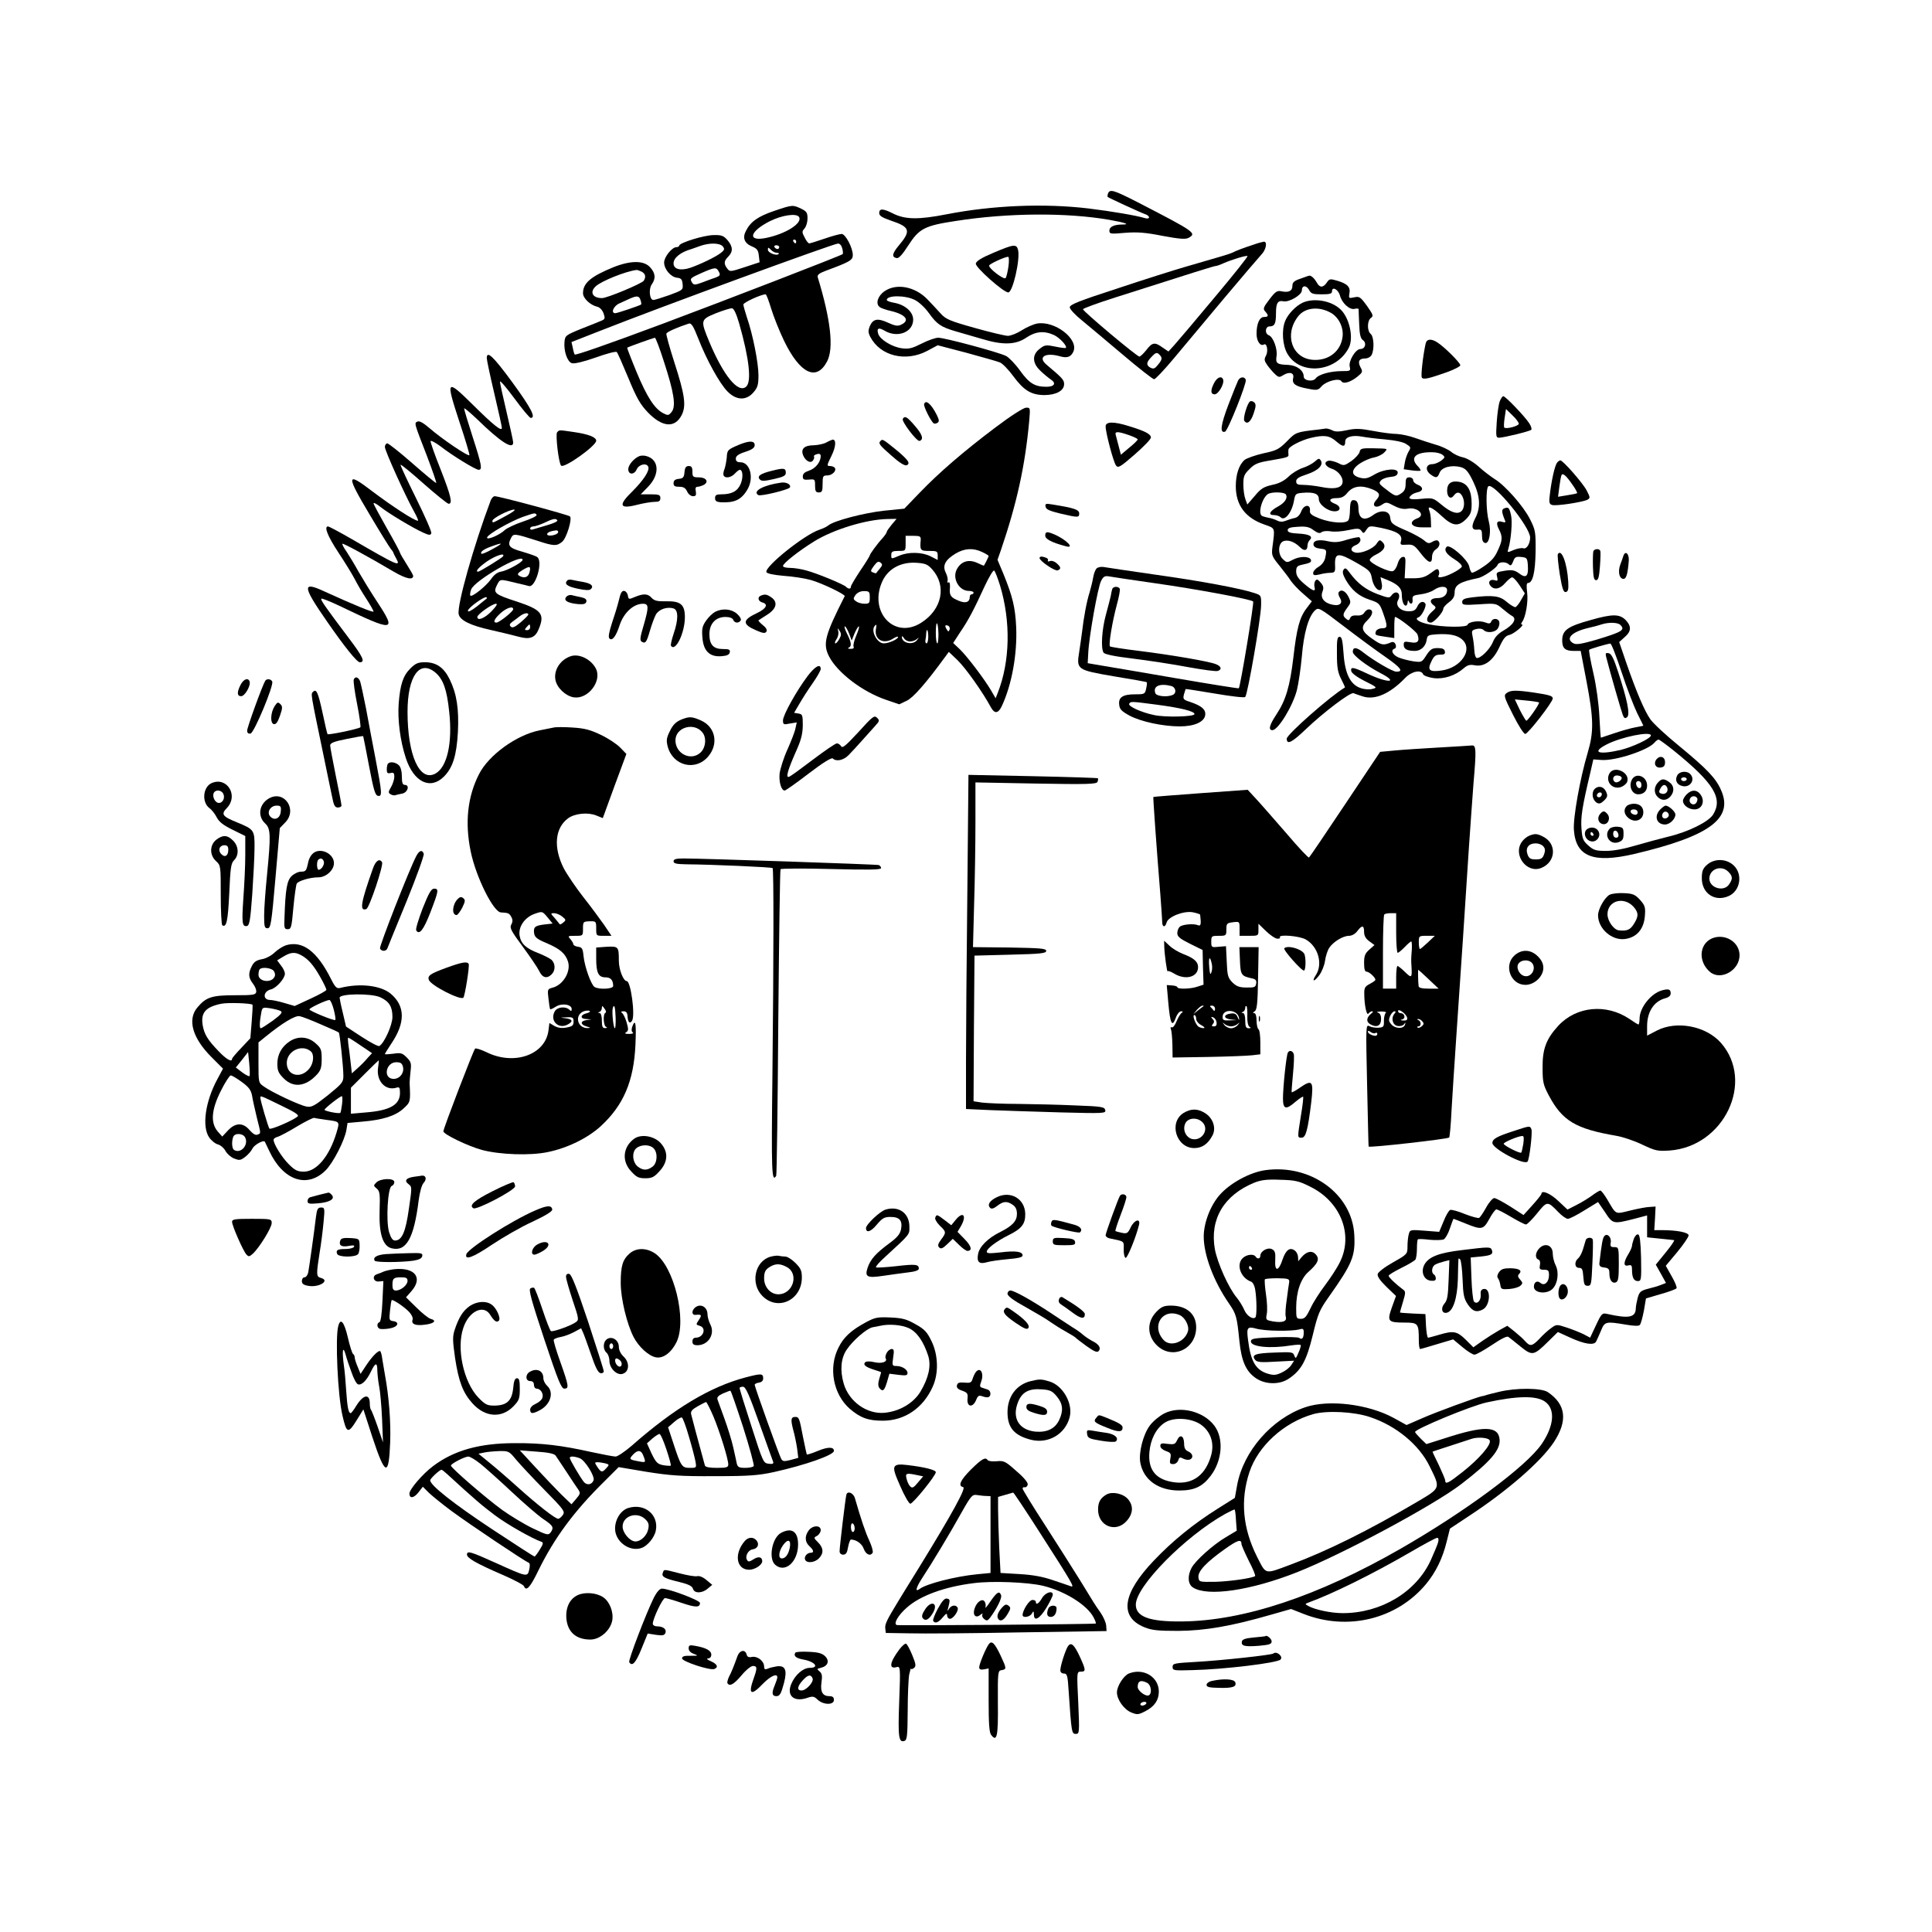 <?xml version="1.0" standalone="no"?>
<!DOCTYPE svg PUBLIC "-//W3C//DTD SVG 20010904//EN"
 "http://www.w3.org/TR/2001/REC-SVG-20010904/DTD/svg10.dtd">
<svg version="1.0" xmlns="http://www.w3.org/2000/svg"
 width="1024pt" height="1024pt" viewBox="0 0 1024 1024"
 preserveAspectRatio="xMidYMid meet">

<g transform="translate(0,1024) scale(0.1,-0.1)"
fill="#000000" stroke="none">
<path d="M5873 9215 c-3 -9 -4 -17 -2 -19 8 -6 177 -84 198 -91 11 -3 21 -11
21 -17 0 -6 -9 -8 -22 -4 -46 14 -176 36 -298 51 -235 28 -508 17 -754 -31
-148 -29 -219 -28 -284 5 -51 26 -72 27 -72 2 0 -15 15 -24 64 -41 99 -33 106
-53 40 -131 -36 -43 -39 -62 -11 -67 11 -2 31 20 61 67 58 90 87 105 253 130
274 43 587 45 812 6 85 -15 114 -25 70 -25 -44 0 -69 -12 -69 -32 0 -18 5 -19
83 -12 64 5 107 2 198 -16 91 -17 122 -19 138 -11 45 25 37 31 -267 188 -129
66 -149 72 -159 48z"/>
<path d="M4103 9122 c-85 -29 -124 -56 -149 -105 -20 -37 -9 -66 31 -83 27
-11 34 -20 37 -49 l4 -35 -79 -26 c-76 -25 -79 -25 -92 -8 -20 26 -18 41 5 64
26 26 25 53 -4 87 -21 24 -32 28 -73 27 -50 0 -183 -41 -183 -56 0 -4 -7 -8
-15 -8 -23 0 -65 -52 -65 -81 0 -36 35 -77 68 -81 22 -2 28 -9 30 -34 3 -30 1
-32 -70 -58 -40 -14 -78 -26 -85 -26 -20 0 -26 57 -9 82 23 32 20 61 -9 92
-33 36 -102 36 -193 0 -120 -49 -162 -84 -162 -138 0 -27 38 -63 76 -72 13 -3
27 -18 33 -35 9 -26 8 -31 -12 -39 -12 -5 -60 -25 -107 -43 -81 -33 -85 -36
-88 -68 -5 -49 15 -107 39 -114 13 -4 61 7 126 30 58 21 108 34 112 29 5 -5
32 -67 62 -139 44 -107 63 -139 104 -182 76 -78 142 -83 178 -13 25 49 17 107
-39 280 -25 78 -44 146 -42 152 3 9 60 34 119 53 13 4 24 -13 49 -77 45 -116
115 -242 156 -283 47 -48 100 -49 138 -4 22 25 26 41 26 90 0 65 -30 217 -61
306 -10 31 -19 62 -19 69 0 11 95 54 118 54 4 0 17 -35 30 -78 13 -42 43 -117
67 -167 85 -176 173 -218 229 -110 36 69 19 221 -50 446 -3 12 8 21 43 34 127
47 143 56 143 83 0 39 -39 112 -59 112 -10 0 -51 -11 -91 -25 -40 -14 -77 -25
-81 -25 -5 0 -16 14 -24 31 -15 28 -15 32 -1 48 9 10 16 34 16 53 0 31 -5 38
-34 52 -44 21 -46 21 -143 -12z m132 -32 c20 -32 -68 -89 -174 -111 -102 -21
-89 34 20 89 64 32 141 43 154 22z m-15 -130 c0 -5 -2 -10 -4 -10 -3 0 -8 5
-11 10 -3 6 -1 10 4 10 6 0 11 -4 11 -10z m-389 -26 c11 -14 9 -19 -11 -35
-29 -22 -108 -60 -163 -79 -51 -16 -87 -7 -87 24 0 30 38 60 95 76 6 2 26 9
45 16 50 18 105 17 121 -2z m633 -10 c4 -15 5 -29 2 -31 -6 -7 -625 -246 -951
-368 -292 -109 -464 -169 -469 -164 -2 2 -7 18 -10 35 l-7 31 153 60 c319 126
1231 460 1259 462 10 1 19 -10 23 -25z m-334 6 c0 -5 -4 -10 -9 -10 -6 0 -13
5 -16 10 -3 6 1 10 9 10 9 0 16 -4 16 -10z m-13 -30 c9 0 14 -3 10 -6 -11 -12
-57 6 -57 22 0 14 2 14 16 0 8 -9 23 -16 31 -16z m-307 -100 c9 -17 7 -22 -17
-31 -15 -5 -48 -17 -71 -26 -38 -14 -45 -14 -53 -2 -14 22 -12 25 49 52 71 31
79 32 92 7z m-409 0 c20 -11 24 -27 11 -48 -10 -15 -194 -92 -221 -92 -51 0
-67 32 -33 63 31 28 158 79 215 86 5 1 17 -4 28 -9z m-6 -151 c4 -11 5 -22 3
-23 -8 -6 -126 -46 -137 -46 -25 0 -10 38 22 52 17 8 43 20 57 26 37 16 48 14
55 -9z m523 -124 c53 -186 67 -310 36 -335 -42 -36 -120 60 -195 239 -47 114
-47 117 36 151 39 15 77 27 85 26 10 -1 23 -30 38 -81z m-399 -202 c53 -162
65 -236 41 -266 -16 -20 -20 -20 -45 -7 -46 24 -86 86 -141 218 -29 70 -51
128 -50 129 4 4 139 52 147 53 4 0 26 -57 48 -127z"/>
<path d="M6640 8942 c-52 -17 -89 -31 -110 -42 -15 -7 -60 -20 -250 -75 -52
-15 -211 -65 -352 -112 -209 -68 -258 -87 -258 -102 0 -9 28 -40 63 -68 34
-28 132 -110 217 -182 85 -72 160 -131 167 -131 7 0 54 50 105 111 51 61 171
204 266 318 95 113 184 217 197 231 26 26 34 71 13 69 -7 -1 -33 -8 -58 -17z
m-203 -279 c-100 -120 -196 -233 -213 -252 l-31 -34 -31 21 c-41 30 -55 28
-86 -13 -15 -19 -32 -35 -37 -35 -13 0 -299 240 -299 251 0 4 78 33 173 63
422 135 522 166 530 166 5 0 23 6 40 14 46 20 121 43 129 39 4 -2 -75 -101
-175 -220z m-287 -308 c12 -14 8 -25 -19 -56 -11 -13 -19 -15 -33 -8 -24 13
-23 28 4 56 25 27 31 28 48 8z"/>
<path d="M5265 8900 c-62 -26 -91 -44 -93 -57 -3 -20 147 -153 172 -153 24 0
64 176 52 225 -8 33 -23 31 -131 -15z m80 -72 c-4 -29 -11 -57 -15 -62 -10
-10 -92 53 -87 67 3 9 81 45 100 46 5 1 6 -23 2 -51z"/>
<path d="M6893 8763 c-34 -11 -43 -20 -43 -38 0 -27 -19 -37 -58 -29 -23 5
-32 -1 -64 -43 -32 -42 -35 -50 -22 -64 19 -21 18 -29 -6 -29 -24 0 -40 -35
-40 -89 0 -39 20 -68 39 -57 16 10 24 -35 11 -59 -11 -20 -9 -28 8 -52 11 -15
29 -36 41 -47 18 -17 23 -17 43 -4 33 20 59 12 52 -16 -7 -30 11 -44 77 -56
50 -10 55 -9 75 14 26 27 93 44 104 25 10 -16 48 -5 85 25 27 22 29 26 16 49
-16 31 -8 47 24 47 14 0 29 8 35 19 15 29 12 97 -5 111 -20 17 -19 70 1 85 15
10 12 17 -21 64 -35 48 -40 51 -68 45 -28 -6 -29 -5 -25 20 7 34 -10 52 -64
68 -38 11 -42 11 -56 -10 -19 -28 -38 -28 -53 1 -12 21 -29 37 -39 36 -3 0
-24 -7 -47 -16z m112 -83 c43 0 55 3 55 16 0 28 33 10 42 -22 10 -40 51 -78
78 -71 11 3 20 2 21 -1 0 -4 1 -40 3 -80 2 -55 7 -76 20 -85 21 -15 12 -47
-14 -47 -25 0 -64 -64 -56 -94 5 -22 3 -23 -42 -23 -60 0 -123 -17 -139 -39
-14 -19 -63 -12 -63 10 0 33 -37 60 -83 62 -59 2 -67 8 -61 47 6 37 -18 102
-41 110 -23 9 -19 47 4 47 27 0 34 15 34 69 0 55 9 70 40 64 30 -6 97 34 97
57 0 28 23 30 38 4 11 -21 20 -24 67 -24z"/>
<path d="M6905 8636 c-37 -17 -80 -62 -94 -99 -19 -48 -13 -128 12 -171 67
-118 259 -100 326 31 27 53 3 161 -46 205 -49 45 -139 60 -198 34z m149 -54
c42 -24 68 -78 62 -126 -9 -79 -76 -130 -159 -123 -110 9 -152 135 -76 231 36
46 109 54 173 18z"/>
<path d="M4689 8697 c-36 -24 -50 -66 -27 -84 7 -6 35 -16 63 -22 77 -19 99
-50 51 -72 -18 -9 -33 -6 -70 11 -55 25 -79 20 -96 -19 -9 -23 -9 -34 3 -57
53 -101 187 -134 301 -74 l56 30 153 -40 c83 -23 163 -45 177 -51 14 -6 45
-38 70 -72 56 -76 95 -100 164 -101 63 0 106 23 106 58 0 23 -9 32 -93 103
-49 41 -6 67 73 44 36 -10 56 -3 69 25 30 67 -99 166 -193 149 -20 -4 -56 -20
-81 -36 -25 -16 -58 -29 -73 -29 -15 0 -94 19 -176 42 -132 37 -153 46 -180
76 -17 19 -49 53 -71 76 -65 67 -163 86 -226 43z m160 -47 c21 -10 55 -42 74
-69 43 -60 64 -74 142 -97 33 -9 95 -28 138 -40 111 -34 180 -32 236 6 50 34
95 38 148 14 31 -15 71 -59 62 -68 -2 -2 -28 1 -56 7 -48 10 -56 9 -80 -10
-43 -31 -43 -75 -1 -116 18 -18 44 -39 57 -48 31 -20 20 -39 -23 -39 -61 0
-91 18 -139 85 -25 35 -59 70 -74 78 -39 20 -326 97 -360 97 -15 0 -55 -14
-88 -31 -50 -25 -67 -30 -105 -25 -52 7 -115 46 -125 76 -10 31 2 36 34 17 68
-40 151 -8 151 59 0 41 -43 79 -100 89 -22 4 -40 10 -40 15 0 26 99 26 149 0z"/>
<path d="M7556 8418 c-14 -63 -26 -170 -20 -179 7 -12 33 -7 132 28 39 14 72
31 72 37 0 13 -81 94 -120 120 -34 23 -59 20 -64 -6z"/>
<path d="M2580 8342 c0 -10 18 -95 40 -188 22 -93 40 -175 40 -182 0 -21 -44
14 -153 122 -142 140 -146 136 -72 -90 31 -92 54 -171 53 -176 -4 -11 -149 88
-212 143 -30 26 -52 39 -62 35 -20 -8 -20 -5 49 -183 30 -79 52 -143 49 -143
-4 0 -61 47 -127 105 -66 58 -126 105 -132 105 -7 0 -13 -9 -13 -19 0 -20 109
-261 155 -343 15 -27 24 -48 20 -48 -19 0 -133 74 -243 157 -137 105 -139 87
-13 -124 55 -93 106 -175 113 -183 7 -8 13 -17 13 -20 1 -3 7 -16 14 -28 27
-49 13 -43 -235 101 -64 37 -121 67 -125 67 -23 0 -3 -51 55 -139 35 -53 73
-115 85 -138 12 -24 39 -71 61 -104 22 -34 40 -66 40 -70 0 -8 -104 35 -260
106 -120 56 -118 30 14 -160 92 -133 158 -215 173 -215 30 0 18 27 -59 129
-126 167 -150 202 -145 208 3 3 45 -14 94 -37 293 -141 307 -139 203 19 -33
50 -77 122 -99 160 -21 38 -50 86 -64 107 -15 21 -25 40 -22 42 4 4 140 -70
272 -148 65 -38 103 -46 103 -22 0 4 -16 32 -35 62 -19 30 -35 57 -35 61 0 4
-31 62 -70 130 -38 67 -70 126 -70 131 0 6 17 -3 38 -20 43 -34 170 -110 225
-135 31 -14 39 -15 43 -3 3 7 -34 91 -81 186 -47 95 -84 174 -82 177 3 2 58
-43 123 -101 66 -58 125 -106 132 -106 22 0 13 40 -43 183 -31 77 -54 144 -53
149 2 5 25 -7 52 -27 64 -50 187 -125 203 -125 21 0 16 26 -32 175 -25 77 -45
144 -45 150 0 5 30 -20 68 -56 124 -121 192 -165 192 -124 0 8 -16 80 -35 161
-19 80 -35 153 -35 161 0 9 34 -31 76 -88 42 -57 81 -104 87 -104 29 0 3 51
-97 188 -102 139 -136 171 -136 129z"/>
<path d="M6435 8210 c-20 -39 -19 -60 3 -60 20 0 52 56 45 78 -8 22 -32 13
-48 -18z"/>
<path d="M6562 8223 c-5 -10 -28 -68 -52 -130 -40 -106 -46 -150 -17 -141 15
5 116 258 110 275 -7 19 -31 16 -41 -4z"/>
<path d="M7949 8113 c-6 -16 -13 -65 -16 -110 -5 -77 -4 -83 13 -83 27 1 162
34 170 42 4 4 -1 20 -11 35 -24 37 -126 143 -137 143 -5 0 -13 -12 -19 -27z
m101 -119 c0 -12 -68 -30 -77 -20 -3 3 -2 26 2 52 l7 46 34 -33 c19 -18 34
-38 34 -45z"/>
<path d="M6625 8112 c-14 -9 -38 -90 -30 -102 14 -22 34 -7 49 37 13 38 14 50
4 60 -7 7 -18 9 -23 5z"/>
<path d="M4898 8098 c-4 -12 37 -93 51 -102 4 -3 13 -1 20 3 10 7 9 15 -4 42
-30 59 -59 83 -67 57z"/>
<path d="M5278 7976 c-174 -131 -301 -241 -404 -348 l-81 -84 -109 -11 c-107
-12 -264 -53 -294 -78 -8 -7 -30 -17 -48 -23 -80 -27 -289 -195 -280 -224 3
-8 36 -15 91 -20 47 -3 112 -13 144 -22 58 -16 185 -77 180 -86 -105 -207
-117 -252 -83 -319 45 -87 178 -188 302 -230 l70 -24 40 19 c35 17 101 92 201
229 l22 30 47 -45 c42 -41 132 -167 176 -249 20 -36 39 -33 58 7 53 114 82
275 76 418 -5 105 -19 163 -68 283 l-31 74 18 51 c85 250 128 446 150 684 6
71 6 72 -17 71 -13 0 -82 -44 -160 -103z m-552 -517 c-14 -17 -26 -34 -26 -38
0 -5 -10 -19 -22 -33 -28 -30 -68 -85 -68 -92 0 -3 -22 -39 -50 -80 -27 -41
-50 -79 -50 -85 0 -14 -13 -14 -26 -1 -13 13 -150 70 -209 86 -27 8 -67 14
-87 14 -21 0 -38 4 -38 10 0 14 82 79 166 131 102 63 276 116 387 118 l49 1
-26 -31z m154 -81 c-5 -55 -2 -58 45 -58 41 0 45 -2 45 -24 l0 -24 -37 19
c-45 23 -117 25 -166 4 -45 -19 -43 -19 -43 5 0 16 7 20 38 20 38 0 38 0 38
40 l0 40 41 0 c36 0 40 -3 39 -22z m326 -64 c19 -9 34 -18 34 -21 0 -4 -20
-44 -25 -51 -1 -1 -15 5 -32 13 -47 23 -89 11 -112 -33 -25 -48 12 -114 64
-114 14 0 25 -4 25 -9 0 -5 -4 -9 -10 -9 -5 0 -10 -6 -10 -13 0 -29 -22 -37
-59 -21 -43 18 -50 28 -46 70 1 20 -2 31 -8 27 -5 -3 -7 0 -5 8 3 8 -1 27 -9
43 -19 38 -4 68 52 102 47 28 93 31 141 8z m-543 -88 c-10 -12 -18 -22 -19
-24 -1 -1 -8 0 -17 4 -14 5 -14 9 5 35 17 22 24 26 35 17 11 -9 11 -14 -4 -32z
m278 -4 c78 -87 52 -213 -59 -283 -144 -91 -282 62 -203 225 32 64 99 99 180
93 46 -3 59 -9 82 -35z m359 -84 c58 -191 54 -404 -12 -571 l-11 -28 -25 43
c-37 62 -125 178 -165 217 l-35 33 37 57 c44 64 73 120 130 244 23 49 45 86
50 83 5 -3 19 -39 31 -78z m-690 -65 c0 -30 -3 -33 -28 -33 -16 0 -36 6 -45
13 -15 11 -16 14 -3 33 10 13 26 21 45 21 28 0 31 -3 31 -34z m364 -193 c0
-27 -2 -50 -6 -50 -5 0 -8 26 -8 57 0 69 12 64 14 -7z m-332 22 c-7 -54 43
-79 93 -46 14 9 25 12 25 8 0 -12 -49 -34 -76 -34 -36 0 -71 69 -47 93 10 10
10 9 5 -21z m391 1 c-5 -12 -7 -12 -14 -1 -13 20 -11 28 5 22 8 -3 12 -12 9
-21z m-533 -20 l14 -38 15 37 c9 21 19 38 23 38 4 0 -2 -21 -13 -47 -11 -25
-18 -52 -15 -60 4 -8 -2 -13 -17 -12 -12 0 -16 3 -9 6 17 7 15 28 -8 73 -11
22 -17 40 -12 40 4 0 14 -17 22 -37z m-51 -29 c-7 -13 -16 -24 -21 -24 -5 0
-3 9 5 21 8 11 13 30 10 42 -4 20 -4 21 7 3 10 -14 9 -24 -1 -42z m471 11 c0
-19 -4 -35 -9 -35 -5 0 -8 8 -6 18 2 9 4 25 4 35 2 32 11 17 11 -18z m-97 -25
c13 0 29 6 37 13 12 10 12 9 1 -5 -22 -30 -82 -17 -81 17 0 5 5 2 11 -7 5 -10
20 -18 32 -18z"/>
<path d="M4785 8020 c-8 -13 75 -122 89 -117 23 8 15 34 -25 80 -41 48 -53 55
-64 37z"/>
<path d="M5860 7980 c0 -33 41 -188 55 -207 11 -15 21 -10 99 58 47 41 86 81
86 90 0 18 -30 34 -115 60 -82 26 -125 25 -125 -1z m123 -46 c26 -9 47 -19 47
-23 0 -4 -20 -24 -45 -44 l-44 -37 -11 42 c-6 24 -13 51 -16 61 -7 21 8 22 69
1z"/>
<path d="M6985 7963 c-116 -13 -117 -14 -164 -62 -42 -42 -54 -49 -126 -64
-43 -10 -88 -26 -99 -35 -29 -26 -46 -76 -46 -139 0 -101 51 -169 154 -204 56
-20 54 -14 40 -120 -5 -42 -3 -48 38 -98 23 -29 51 -65 60 -80 10 -14 38 -45
64 -67 l47 -41 -27 -36 c-38 -49 -53 -106 -71 -263 -18 -151 -40 -226 -90
-301 -37 -56 -44 -83 -21 -83 30 0 108 127 130 213 8 32 20 112 26 177 10 125
36 214 70 245 18 17 24 14 152 -84 73 -56 172 -129 220 -162 83 -58 99 -79 59
-79 -20 0 -119 58 -174 101 -37 30 -57 31 -57 4 0 -18 72 -73 144 -111 105
-54 44 -57 -70 -3 -72 34 -87 36 -82 12 2 -11 32 -33 72 -53 65 -32 67 -35 41
-41 -15 -5 -43 -3 -63 4 -55 18 -84 77 -91 186 -5 67 -9 86 -21 86 -12 0 -15
-16 -14 -91 0 -74 5 -99 23 -134 12 -23 21 -43 19 -44 -74 -43 -308 -249 -308
-271 0 -34 27 -21 100 49 94 90 238 199 254 192 6 -3 28 -10 49 -17 64 -21
144 14 224 97 34 36 86 47 96 20 3 -7 28 -16 55 -20 54 -7 116 13 161 53 19
16 32 20 57 15 52 -10 98 25 131 96 21 46 33 61 54 65 24 6 83 55 65 55 -5 0
-4 6 1 13 19 24 34 108 27 158 -4 33 -3 49 4 49 26 0 39 56 41 166 1 105 -1
115 -29 171 -34 69 -133 181 -188 214 -20 13 -59 42 -85 66 -28 25 -63 45 -83
49 -20 4 -48 17 -62 29 -15 12 -52 30 -82 38 -30 9 -80 25 -110 36 -30 11 -74
20 -96 21 -23 0 -79 7 -125 16 -69 13 -94 14 -140 4 -42 -9 -62 -9 -77 -1 -11
6 -27 10 -34 10 -7 -1 -26 -4 -43 -6z m98 -63 c35 -30 47 -30 47 1 0 23 38 34
88 25 20 -4 76 -11 124 -15 53 -5 97 -14 112 -25 24 -15 25 -18 12 -39 -7 -12
-17 -38 -20 -58 l-6 -36 42 -6 c23 -3 45 -4 47 -1 2 2 -5 15 -18 27 -39 43 -5
72 81 70 21 0 45 -6 54 -14 14 -11 13 -15 -8 -31 -13 -9 -33 -18 -46 -18 -33
0 -40 -29 -13 -52 31 -24 40 -23 51 6 11 30 64 43 113 30 26 -8 38 -21 64 -74
38 -78 42 -138 13 -195 -24 -46 -20 -66 12 -62 20 2 23 -3 23 -33 0 -24 5 -36
17 -38 22 -4 33 62 19 114 -15 56 -16 173 -3 186 26 26 222 -214 222 -271 0
-33 -19 -63 -36 -57 -8 3 -31 -1 -51 -9 -35 -15 -35 -15 -28 8 13 41 22 142
14 175 -9 41 -14 46 -35 38 -16 -6 -16 -18 1 -60 7 -15 5 -17 -13 -12 -28 9
-35 -6 -17 -40 20 -39 19 -58 -7 -113 -15 -35 -36 -58 -75 -84 -30 -21 -58
-35 -62 -32 -5 2 -11 18 -14 33 -8 37 -103 120 -119 104 -17 -17 -3 -39 42
-67 23 -14 40 -31 38 -38 -2 -7 -24 -22 -48 -34 -46 -24 -86 -30 -75 -13 4 6
4 18 1 26 -5 12 -12 10 -42 -13 -29 -21 -47 -27 -88 -28 l-51 0 3 58 c3 51 1
58 -14 55 -10 -2 -21 -17 -26 -36 -5 -18 -16 -36 -25 -39 -19 -8 -123 42 -123
59 0 7 15 20 32 28 44 21 57 45 36 66 -15 15 -17 14 -32 -8 -17 -26 -80 -53
-111 -47 -29 6 -29 28 -1 39 24 9 34 29 21 42 -3 3 -32 -3 -64 -12 -46 -15
-67 -16 -101 -9 -51 12 -82 4 -78 -19 2 -11 15 -18 36 -20 34 -4 35 -5 26 -49
-4 -18 -17 -36 -35 -47 -16 -9 -29 -24 -29 -33 0 -12 6 -14 33 -8 17 5 44 9
58 9 25 1 27 4 25 46 -1 61 18 62 114 7 68 -39 75 -46 81 -81 7 -41 31 -72 48
-62 6 4 8 20 4 37 l-6 30 39 -16 c53 -22 74 -43 74 -76 0 -33 9 -59 21 -59 5
0 9 8 10 18 0 10 3 12 6 5 8 -21 23 -14 20 9 -2 20 4 23 43 28 25 3 56 13 70
23 33 23 70 22 70 -1 0 -26 -20 -42 -51 -42 -36 0 -46 -17 -23 -36 18 -13 18
-15 -9 -39 -29 -26 -31 -55 -3 -55 16 0 66 55 66 74 0 7 14 22 30 34 22 16 30
31 30 52 0 40 27 56 124 76 27 5 96 52 103 69 6 18 44 20 61 3 8 -8 14 -5 22
16 8 23 15 27 42 24 31 -3 33 -6 36 -43 4 -60 -9 -72 -45 -45 -25 18 -38 21
-77 15 -44 -7 -47 -9 -41 -32 5 -21 3 -24 -14 -18 -24 7 -37 -11 -21 -30 19
-23 50 -18 78 15 15 17 31 30 37 30 6 0 24 -19 39 -42 l28 -43 -20 -35 c-10
-19 -24 -36 -30 -38 -5 -1 -26 11 -45 27 -37 33 -73 38 -184 25 -42 -5 -53
-11 -53 -25 0 -16 8 -17 90 -12 88 6 90 5 123 -23 19 -16 42 -34 52 -39 26
-15 6 -47 -46 -77 -28 -16 -46 -35 -56 -60 -16 -40 -68 -91 -87 -85 -6 2 -11
21 -12 43 -1 21 -5 53 -9 71 -6 29 -5 33 20 39 15 4 31 2 38 -5 19 -19 65 -13
77 10 7 11 9 27 6 35 -7 18 -35 18 -42 0 -4 -12 -12 -13 -32 -5 -31 12 -89 4
-94 -13 -5 -14 -130 -13 -205 3 -51 10 -79 29 -55 37 17 5 44 60 37 72 -11 18
-32 10 -43 -15 -9 -19 -19 -25 -45 -25 -45 0 -73 30 -57 59 19 36 -11 57 -35
25 -10 -15 -17 -14 -74 7 -63 24 -106 57 -148 114 -18 25 -24 27 -32 15 -7
-10 -4 -25 11 -52 32 -56 70 -88 128 -107 49 -16 53 -20 71 -71 25 -71 24 -80
-6 -80 -14 0 -28 -7 -32 -15 -7 -21 -6 -22 50 -30 l47 -7 0 56 c0 31 2 56 4
56 15 0 113 -76 119 -93 13 -36 1 -49 -38 -41 -31 5 -35 4 -35 -14 0 -22 18
-32 59 -32 32 0 58 24 63 60 3 22 8 25 53 28 66 4 108 -4 134 -27 61 -53 -5
-151 -109 -165 -64 -9 -76 2 -54 47 14 30 23 37 47 37 22 0 28 4 25 18 -2 12
-13 17 -38 17 -29 0 -39 -6 -60 -38 -24 -38 -25 -38 -70 -32 -25 4 -60 13 -77
20 -33 14 -44 40 -21 47 7 3 9 12 5 22 -5 12 -13 16 -25 11 -40 -17 -50 -15
-97 18 -60 41 -66 63 -26 101 29 28 32 56 5 56 -7 0 -17 -8 -23 -17 -6 -11
-20 -17 -39 -15 -20 1 -32 -3 -36 -14 -5 -13 -9 -14 -21 -4 -20 16 -19 25 6
59 20 27 20 30 5 60 -16 30 -39 40 -51 21 -3 -5 0 -18 7 -29 17 -28 -1 -45
-40 -36 -44 9 -65 36 -53 68 8 21 6 31 -9 49 -16 18 -21 20 -29 9 -5 -7 -6
-22 -4 -32 8 -28 -8 -23 -55 17 -31 27 -42 43 -42 65 0 23 5 30 28 35 47 10
54 14 50 27 -7 19 -58 20 -94 1 -32 -17 -34 -17 -53 1 -28 24 -28 80 -2 95 24
12 61 0 91 -30 23 -23 40 -19 40 9 0 9 5 22 12 29 19 19 -2 31 -62 34 -41 2
-55 7 -55 18 0 11 14 16 54 18 43 3 61 -1 83 -18 21 -15 33 -19 42 -11 7 6 28
8 48 5 19 -4 61 -1 93 6 52 11 60 10 71 -4 10 -15 13 -14 26 6 15 22 17 22 79
10 84 -18 113 -36 105 -68 -6 -22 -4 -23 31 -21 32 2 40 -3 71 -43 42 -55 62
-62 62 -23 0 17 8 33 20 41 21 13 26 37 10 47 -5 3 -18 0 -29 -7 -17 -10 -24
-9 -43 8 -13 11 -52 33 -88 49 -81 35 -88 40 -92 73 -4 36 -49 42 -89 13 -48
-36 -79 -22 -79 36 0 21 -6 36 -15 40 -23 8 -29 -3 -30 -50 0 -23 -4 -48 -8
-54 -13 -20 -89 -15 -151 8 -44 17 -55 26 -53 42 4 36 -32 34 -46 -3 -8 -20
-20 -33 -37 -36 -14 -3 -35 -10 -48 -15 -15 -6 -30 -5 -43 2 -12 6 -32 13 -47
15 -14 3 -29 7 -34 10 -23 15 5 105 37 118 26 10 83 7 90 -4 12 -19 -5 -45
-42 -65 -44 -24 -54 -45 -21 -45 13 0 29 -5 36 -12 22 -22 61 28 71 92 6 32 9
35 45 38 61 5 86 -5 86 -33 0 -29 47 -65 84 -65 34 0 35 27 1 40 -36 14 -31
30 9 30 26 0 41 7 59 30 30 35 74 40 132 16 39 -17 43 -30 18 -58 -25 -28 -3
-45 30 -24 23 16 27 16 66 -5 29 -15 51 -19 72 -15 53 10 97 -34 52 -51 -50
-18 -35 -49 25 -48 l47 0 -1 35 c0 19 -4 43 -8 53 -14 31 15 19 65 -28 58 -54
88 -58 130 -16 24 25 29 37 29 81 0 70 -21 107 -65 116 -43 8 -65 -8 -65 -47
0 -34 19 -48 35 -26 16 22 32 21 45 -2 15 -28 12 -67 -5 -81 -21 -18 -56 -6
-106 36 -43 35 -45 36 -106 30 -61 -6 -77 0 -50 22 6 5 21 11 31 13 30 6 31
28 2 39 -14 5 -26 16 -26 25 0 8 -9 15 -20 15 -16 0 -20 -7 -20 -35 0 -26 -6
-39 -25 -51 -27 -18 -30 -16 -95 35 -20 16 -22 22 -11 34 7 9 29 17 49 19 26
2 38 8 40 21 5 28 -70 23 -123 -8 -36 -21 -49 -24 -77 -17 -48 12 -49 42 -1
75 21 14 55 29 75 32 20 4 44 16 54 26 21 23 24 21 -58 23 -61 1 -68 -1 -72
-20 -3 -11 -23 -33 -44 -48 -37 -25 -40 -26 -70 -10 -18 8 -40 14 -50 12 -29
-6 -19 -31 18 -43 37 -12 64 -52 54 -79 -9 -24 -48 -30 -111 -17 -31 6 -74 11
-95 11 -31 0 -38 4 -38 19 0 14 14 23 57 37 60 20 89 49 73 74 -8 12 -12 11
-32 -7 -13 -11 -41 -26 -63 -33 -22 -7 -56 -27 -75 -46 -24 -23 -52 -37 -87
-44 -44 -10 -60 -19 -92 -58 l-40 -46 -10 28 c-6 15 -11 50 -11 78 0 43 4 54
33 82 26 27 45 35 107 45 97 17 101 18 99 33 -1 7 -1 19 0 25 1 16 68 50 118
62 71 17 100 13 136 -19z"/>
<path d="M2953 7949 c-10 -10 8 -164 21 -177 16 -16 186 105 186 132 0 19 -42
35 -118 46 -83 12 -76 12 -89 -1z"/>
<path d="M4380 7895 c-14 -8 -44 -14 -66 -15 -52 0 -72 -20 -56 -56 14 -30 41
-42 52 -23 5 7 7 16 4 20 -2 4 5 9 16 12 14 4 20 0 20 -11 -1 -32 -28 -65 -61
-76 -24 -8 -34 -17 -34 -31 0 -17 6 -19 33 -17 31 3 32 2 32 -32 0 -29 4 -36
20 -36 17 0 20 7 20 45 0 41 2 45 24 45 26 0 51 24 41 40 -3 5 -15 10 -25 10
-19 0 -18 3 7 54 24 49 26 87 6 86 -4 -1 -19 -7 -33 -15z"/>
<path d="M4667 7903 c-13 -13 -6 -22 58 -78 40 -36 70 -55 80 -51 23 9 9 29
-59 85 -67 54 -69 55 -79 44z"/>
<path d="M3915 7882 c-58 -25 -61 -27 -63 -67 -2 -19 -7 -47 -12 -61 -6 -14
-8 -30 -4 -35 9 -16 40 -10 59 11 10 11 22 20 26 20 16 0 19 -40 5 -74 -16
-39 -47 -56 -102 -56 -27 0 -34 -4 -34 -20 0 -15 7 -20 28 -22 74 -4 110 12
142 65 38 61 17 147 -36 147 -17 0 -24 6 -24 19 0 14 13 24 50 36 37 12 50 22
50 36 0 24 -30 24 -85 1z"/>
<path d="M3390 7823 c-29 -11 -60 -47 -60 -70 0 -30 32 -31 45 0 12 26 52 35
61 13 8 -21 -25 -71 -85 -131 -76 -74 -68 -95 28 -70 32 8 73 15 90 15 24 0
31 4 31 20 0 17 -7 20 -52 20 l-52 0 38 39 c65 66 60 146 -9 164 -11 3 -27 3
-35 0z"/>
<path d="M8253 7788 c-12 -15 -29 -90 -38 -165 -6 -44 -4 -54 10 -59 19 -8
161 14 188 27 16 9 16 12 -3 49 -20 39 -126 160 -140 160 -4 0 -12 -6 -17 -12z
m82 -118 c16 -22 26 -42 24 -44 -2 -2 -26 -7 -53 -11 l-48 -8 7 54 c4 30 9 58
12 62 7 11 26 -6 58 -53z"/>
<path d="M3628 7738 c-2 -28 -8 -34 -30 -36 -20 -2 -28 -9 -28 -23 0 -15 7
-19 30 -19 23 0 33 -6 42 -25 6 -14 20 -25 31 -25 15 0 18 5 15 25 -4 17 -1
25 9 25 8 0 23 5 33 10 29 16 13 40 -26 40 -31 0 -34 3 -34 30 0 23 -5 30 -19
30 -15 0 -21 -8 -23 -32z"/>
<path d="M4092 7745 c-62 -15 -82 -29 -64 -47 9 -9 26 -8 74 3 50 11 63 18 63
33 0 25 -10 27 -73 11z"/>
<path d="M4140 7682 c-94 -13 -154 -46 -121 -66 13 -8 164 29 168 41 6 16 -20
29 -47 25z"/>
<path d="M2601 7588 c-90 -239 -179 -554 -170 -603 7 -33 62 -60 170 -84 57
-13 124 -29 149 -36 58 -16 87 -5 105 40 34 80 16 103 -114 146 -120 39 -128
46 -107 88 18 34 12 33 111 9 22 -5 48 -11 58 -14 35 -11 76 129 45 153 -7 6
-43 18 -80 29 -71 20 -81 32 -58 75 12 22 19 21 138 -17 87 -29 103 -29 131
-6 24 19 55 122 42 135 -8 8 -375 107 -399 107 -7 0 -16 -10 -21 -22z m79 -83
c-72 -39 -70 -39 -70 -25 0 13 89 59 115 59 11 0 -9 -15 -45 -34z m164 6 c4
-5 -28 -21 -71 -35 -42 -14 -86 -35 -97 -45 -29 -28 -100 -57 -94 -39 6 18
121 83 188 108 64 22 67 23 74 11z m110 -29 c3 -5 -20 -16 -52 -25 -31 -9 -65
-19 -74 -22 -11 -4 -18 -3 -18 4 0 6 8 11 18 11 9 0 35 9 57 19 45 22 62 25
69 13z m4 -64 c-5 -15 -58 -24 -58 -9 0 9 20 17 48 20 8 0 12 -5 10 -11z
m-347 -88 c-30 -17 -57 -28 -59 -25 -9 9 11 24 53 39 63 23 65 18 6 -14z m55
-39 c-5 -8 -123 -81 -132 -81 -18 0 5 25 48 55 48 32 97 47 84 26z m104 -18
c0 -13 -82 -58 -115 -63 -19 -3 -37 -17 -52 -39 -25 -36 -100 -97 -110 -88 -3
3 -1 18 4 32 15 47 273 195 273 158z m36 -68 c-7 -26 -29 -32 -55 -16 -11 7
-7 14 19 30 39 23 45 21 36 -14z m-227 -138 c-2 -1 -25 -20 -51 -41 -31 -24
-48 -32 -48 -23 0 15 90 80 99 71 2 -2 2 -5 0 -7z m26 -67 c-36 -37 -75 -53
-75 -30 0 14 79 70 99 70 10 0 1 -14 -24 -40z m115 11 c0 -12 -74 -71 -89 -71
-20 0 -11 20 22 50 31 28 67 40 67 21z m80 -28 c0 -5 -19 -23 -41 -42 -30 -25
-43 -31 -52 -22 -8 8 -6 15 8 25 11 8 29 21 40 30 21 16 45 21 45 9z m10 -68
c0 -8 -7 -15 -16 -15 -14 0 -14 3 -4 15 7 8 14 15 16 15 2 0 4 -7 4 -15z"/>
<path d="M5542 7554 c2 -14 21 -22 78 -36 95 -22 100 -22 100 1 0 20 -29 29
-141 47 -36 6 -41 5 -37 -12z"/>
<path d="M5540 7401 c0 -18 33 -36 108 -56 52 -15 5 35 -61 63 -38 16 -47 15
-47 -7z"/>
<path d="M8445 7318 c-2 -7 -3 -44 -2 -83 2 -55 5 -70 17 -70 11 0 16 17 20
73 3 40 4 77 2 82 -5 14 -32 12 -37 -2z"/>
<path d="M8257 7303 c-3 -5 2 -53 10 -106 13 -79 20 -97 32 -95 13 3 15 15 13
55 -6 99 -36 177 -55 146z"/>
<path d="M8604 7293 c-3 -10 -10 -30 -16 -45 -13 -36 -7 -72 14 -76 17 -3 25
22 31 97 2 37 -19 55 -29 24z"/>
<path d="M5510 7282 c0 -15 82 -71 96 -65 19 7 18 17 -6 38 -10 9 -26 15 -35
11 -9 -3 -14 -2 -11 3 3 5 -1 12 -10 15 -21 8 -34 8 -34 -2z"/>
<path d="M5811 7226 c-6 -7 -14 -28 -17 -47 -3 -19 -12 -54 -19 -79 -15 -46
-31 -132 -40 -210 -3 -25 -10 -72 -15 -105 -15 -94 -13 -96 186 -130 93 -15
171 -29 172 -31 2 -1 1 -16 -3 -33 -6 -30 -9 -31 -59 -31 -65 0 -89 -16 -84
-55 2 -24 13 -35 55 -58 60 -32 177 -57 266 -57 78 0 131 24 135 61 3 29 -19
48 -81 69 -35 11 -38 15 -32 39 4 14 8 27 9 29 2 1 71 -10 155 -24 88 -15 156
-23 161 -18 13 13 83 418 84 484 1 54 1 55 -36 67 -73 24 -279 63 -523 97
-137 20 -262 38 -277 41 -15 2 -31 -2 -37 -9z m309 -77 c226 -32 510 -85 522
-97 6 -6 -68 -451 -76 -460 -2 -2 -152 22 -332 53 -181 31 -360 62 -399 68
l-70 12 3 55 c4 86 51 349 68 381 12 23 19 28 42 24 15 -3 124 -19 242 -36z
m88 -545 c25 -7 30 -39 6 -48 -30 -12 -84 -6 -90 9 -15 38 22 55 84 39z m-77
-99 c129 -17 201 -35 200 -50 -1 -14 -155 -18 -214 -5 -68 14 -140 47 -132 60
8 13 9 13 146 -5z"/>
<path d="M5895 7118 c-2 -7 -6 -24 -8 -38 -3 -14 -15 -59 -26 -100 -21 -78
-27 -175 -12 -199 6 -9 57 -20 158 -32 81 -10 212 -30 291 -45 78 -14 149 -24
157 -20 23 8 18 25 -11 36 -38 15 -237 49 -406 70 -82 10 -152 21 -155 24 -8
8 12 129 36 219 12 43 19 82 16 87 -9 14 -35 12 -40 -2z"/>
<path d="M3007 7164 c-18 -19 -2 -32 54 -44 42 -9 63 -10 71 -2 16 16 2 29
-39 37 -21 3 -47 9 -58 11 -11 3 -24 2 -28 -2z"/>
<path d="M3280 7058 c-7 -29 -24 -84 -37 -122 -15 -47 -20 -73 -13 -80 15 -15
35 11 54 70 22 66 73 114 124 114 31 0 31 -18 5 -109 -20 -67 -23 -85 -12 -92
20 -12 26 -4 44 59 9 31 23 69 31 84 15 28 59 44 94 33 26 -8 26 -60 0 -135
-10 -30 -16 -58 -14 -62 23 -37 74 67 74 151 0 67 -23 86 -100 84 -46 -1 -62
3 -76 18 -20 23 -43 24 -89 5 -32 -14 -34 -13 -37 7 -2 12 -10 23 -19 25 -13
2 -20 -10 -29 -50z"/>
<path d="M3001 7076 c-16 -19 9 -33 64 -38 30 -2 40 1 43 14 2 11 -6 18 -30
23 -18 3 -40 9 -49 11 -9 2 -22 -2 -28 -10z"/>
<path d="M4033 7083 c-20 -7 -15 -30 7 -36 34 -9 22 -33 -29 -57 -77 -36 -78
-59 -3 -91 36 -16 47 -17 54 -7 5 9 -1 21 -19 35 -15 12 -25 24 -23 25 3 2 24
16 48 31 48 31 56 66 20 91 -23 16 -34 18 -55 9z"/>
<path d="M3790 6997 c-13 -7 -35 -28 -48 -47 -20 -29 -23 -44 -19 -89 5 -71
38 -104 101 -99 29 2 42 8 44 21 3 14 -4 17 -36 17 -51 0 -72 23 -72 79 0 55
33 91 85 91 22 0 38 -6 41 -15 7 -18 30 -20 40 -3 4 6 -4 21 -20 35 -30 26
-77 30 -116 10z"/>
<path d="M8435 6955 c-127 -35 -155 -55 -155 -110 0 -41 16 -55 61 -55 l37 0
31 -162 c38 -199 39 -267 6 -378 -40 -134 -78 -345 -73 -409 10 -142 103 -178
321 -127 398 94 526 188 459 338 -27 63 -74 112 -222 234 -70 57 -139 121
-153 142 -31 44 -74 145 -127 298 l-38 111 29 26 c36 31 37 58 4 92 -32 31
-69 31 -180 0z m153 -27 c27 -27 11 -37 -128 -79 -77 -22 -105 -27 -120 -19
-45 24 -11 60 75 81 28 6 61 15 75 20 38 12 85 10 98 -3z m7 -251 c27 -83 65
-181 82 -216 18 -36 33 -66 33 -67 0 -1 -19 -5 -42 -9 -23 -4 -73 -18 -111
-31 -39 -13 -71 -24 -72 -24 -1 0 -5 51 -8 113 -3 65 -16 161 -32 230 -15 65
-25 121 -22 123 5 5 94 31 112 33 6 0 32 -68 60 -152z m155 -335 c0 -16 -96
-61 -161 -77 -118 -27 -155 -13 -74 29 77 40 235 72 235 48z m122 -81 c211
-171 261 -252 208 -338 -24 -39 -133 -93 -240 -118 -41 -10 -118 -31 -170 -46
-60 -18 -118 -29 -157 -29 -55 0 -67 4 -95 29 -28 25 -32 36 -36 91 -4 60 3
110 47 295 l16 70 42 -3 c74 -6 249 52 282 92 8 9 17 16 22 16 4 0 41 -27 81
-59z"/>
<path d="M8513 6758 c19 -75 80 -287 88 -307 7 -18 12 -21 23 -12 17 14 1 91
-48 241 -23 71 -36 96 -50 98 -15 3 -18 0 -13 -20z"/>
<path d="M8780 6216 c-18 -22 -5 -48 22 -44 17 2 23 10 23 28 0 29 -26 38 -45
16z"/>
<path d="M8530 6140 c-23 -43 17 -88 63 -71 13 5 27 17 31 26 19 50 -69 91
-94 45z m64 -19 c8 -12 -21 -34 -34 -26 -17 11 -11 35 9 35 11 0 22 -4 25 -9z"/>
<path d="M8890 6131 c-14 -26 -3 -50 26 -57 42 -11 72 34 42 64 -18 18 -56 14
-68 -7z m50 -21 c0 -5 -7 -10 -15 -10 -8 0 -15 5 -15 10 0 6 7 10 15 10 8 0
15 -4 15 -10z"/>
<path d="M8648 6105 c-16 -35 3 -75 35 -75 29 0 47 18 47 46 0 51 -62 73 -82
29z m52 -26 c0 -24 -23 -21 -28 4 -2 10 3 17 12 17 10 0 16 -9 16 -21z"/>
<path d="M8787 6092 c-21 -23 -22 -56 -1 -76 21 -21 47 -20 67 2 23 26 21 58
-5 76 -29 21 -41 20 -61 -2z m50 -28 c7 -20 -11 -38 -32 -30 -13 4 -14 10 -5
26 13 24 28 26 37 4z"/>
<path d="M8450 6056 c-16 -20 -9 -56 12 -70 14 -8 22 -6 40 11 19 19 20 26 10
48 -13 28 -43 33 -62 11z m40 -24 c0 -13 -12 -22 -22 -16 -10 6 -1 24 13 24 5
0 9 -4 9 -8z"/>
<path d="M8940 6030 c-11 -11 -20 -26 -20 -34 0 -24 30 -46 61 -46 39 0 57 41
34 76 -19 29 -48 31 -75 4z m55 -20 c4 -6 1 -17 -5 -26 -15 -18 -42 0 -33 22
6 16 29 19 38 4z"/>
<path d="M8622 5968 c-17 -17 -15 -42 6 -61 35 -32 82 -15 82 28 0 28 -19 45
-50 45 -14 0 -31 -5 -38 -12z m58 -34 c0 -9 -7 -14 -17 -12 -25 5 -28 28 -4
28 12 0 21 -6 21 -16z"/>
<path d="M8800 5950 c-35 -35 -20 -80 25 -80 25 0 55 29 55 53 0 15 -35 47
-52 47 -5 0 -17 -9 -28 -20z m45 -31 c0 -7 -8 -15 -17 -17 -18 -3 -25 18 -11
32 10 10 28 1 28 -15z"/>
<path d="M8480 5925 c-17 -21 -8 -50 17 -53 26 -4 41 31 23 53 -16 19 -24 19
-40 0z"/>
<path d="M8416 5848 c-31 -17 -13 -68 25 -68 23 0 42 26 34 48 -7 23 -36 33
-59 20z m29 -28 c3 -5 1 -10 -4 -10 -6 0 -11 5 -11 10 0 6 2 10 4 10 3 0 8 -4
11 -10z"/>
<path d="M8532 5848 c-34 -34 0 -88 46 -72 22 8 27 16 27 44 0 32 -3 35 -30
38 -17 2 -36 -3 -43 -10z m46 -31 c2 -10 -3 -17 -12 -17 -10 0 -16 9 -16 21 0
24 23 21 28 -4z"/>
<path d="M3025 6762 c-56 -19 -91 -74 -81 -126 8 -42 54 -85 97 -92 75 -12
150 85 118 151 -25 50 -88 82 -134 67z"/>
<path d="M2175 6697 c-39 -39 -54 -85 -62 -187 -6 -86 8 -197 38 -288 42 -128
130 -170 202 -98 47 47 67 112 74 236 6 122 -6 202 -43 278 -31 64 -71 92
-132 92 -36 0 -50 -6 -77 -33z m133 -22 c41 -35 61 -90 73 -209 18 -164 -11
-292 -73 -326 -84 -46 -148 97 -148 327 0 189 64 279 148 208z"/>
<path d="M4280 6656 c-58 -77 -130 -206 -130 -234 0 -22 3 -24 36 -17 l37 6
-7 -32 c-3 -17 -23 -68 -43 -113 -20 -44 -38 -102 -41 -127 -4 -44 9 -89 27
-89 5 0 62 40 127 90 77 59 122 86 128 80 18 -18 57 -10 84 18 15 15 47 50 71
77 25 28 56 62 70 78 23 25 24 29 9 43 -14 14 -23 7 -98 -76 -67 -72 -85 -88
-92 -75 -5 8 -15 15 -22 15 -8 0 -65 -39 -127 -86 -62 -47 -119 -89 -127 -91
-19 -8 -7 35 36 132 28 62 36 93 37 140 0 55 -2 60 -23 63 l-23 4 27 46 c15
26 46 75 70 109 24 34 44 69 44 77 0 31 -30 15 -70 -38z"/>
<path d="M1875 6638 c-3 -7 5 -66 18 -131 13 -65 20 -120 17 -122 -16 -10
-171 -42 -174 -36 -2 3 -14 53 -26 111 -24 111 -33 131 -51 113 -12 -12 -14
-1 55 -333 19 -91 39 -191 46 -222 9 -47 15 -58 31 -58 10 0 19 5 19 10 0 6
-13 76 -30 157 -16 80 -30 153 -30 162 0 13 20 21 86 34 48 10 87 17 89 15 1
-2 15 -73 31 -158 24 -125 32 -155 47 -158 24 -5 22 15 -12 193 -16 83 -39
204 -51 270 -13 66 -27 130 -31 143 -9 24 -27 29 -34 10z"/>
<path d="M1275 6610 c-20 -39 -19 -60 3 -60 20 0 52 56 45 78 -8 22 -32 13
-48 -18z"/>
<path d="M1406 6632 c-15 -24 -96 -247 -96 -264 0 -13 6 -18 18 -16 19 4 123
253 115 275 -6 15 -29 17 -37 5z"/>
<path d="M7986 6567 c-17 -12 -15 -20 33 -115 28 -56 57 -102 65 -102 15 0
146 169 146 188 0 14 -19 19 -105 32 -93 13 -118 12 -139 -3z m171 -50 c5 -6
-58 -96 -67 -97 -3 0 -18 25 -34 56 l-27 57 61 -6 c34 -3 64 -8 67 -10z"/>
<path d="M1456 6498 c-22 -34 -25 -91 -5 -96 12 -2 21 10 33 45 14 40 14 49 2
61 -12 12 -16 11 -30 -10z"/>
<path d="M3630 6433 c-42 -13 -62 -30 -80 -69 -18 -36 -19 -49 -11 -81 28
-103 148 -132 215 -52 56 66 38 156 -38 190 -42 19 -59 21 -86 12z m93 -75
c24 -29 17 -86 -14 -110 -51 -42 -129 -1 -129 68 0 69 98 98 143 42z"/>
<path d="M2935 6384 c-11 -2 -45 -9 -75 -15 -122 -24 -270 -131 -321 -232 -61
-119 -76 -257 -44 -411 28 -135 120 -320 160 -322 39 -2 44 -4 55 -24 8 -14 8
-26 0 -40 -10 -18 -1 -34 61 -118 39 -53 79 -112 87 -129 17 -36 41 -42 66
-17 21 21 20 57 -1 77 -10 8 -41 24 -69 35 -66 25 -93 50 -100 93 -8 47 28 98
81 116 40 14 40 13 67 -19 l27 -33 -27 -3 c-59 -6 -72 -12 -72 -35 0 -33 10
-42 70 -67 67 -29 96 -53 110 -95 18 -53 -25 -126 -82 -140 -26 -7 -27 -9 -21
-58 3 -29 7 -54 9 -56 2 -2 15 4 29 13 32 21 85 13 85 -12 0 -12 -3 -13 -12
-4 -20 20 -66 15 -78 -9 -27 -49 20 -96 69 -69 30 16 26 28 -11 33 -32 4 -32
4 5 5 33 2 37 -1 37 -23 0 -20 -6 -25 -37 -31 -26 -5 -45 -2 -64 8 l-27 16 -5
-40 c-17 -129 -182 -187 -328 -115 -29 14 -57 23 -61 19 -9 -9 -168 -423 -168
-438 0 -16 131 -79 205 -99 94 -25 255 -31 349 -11 103 21 211 74 279 136 121
111 176 238 185 432 5 115 0 142 -17 96 -5 -15 -4 -26 3 -30 6 -4 -2 -8 -19
-8 -22 0 -26 3 -16 9 12 8 13 16 2 53 -7 24 -18 46 -25 50 -7 5 -3 8 9 8 14 0
20 -7 21 -26 2 -32 12 -43 24 -24 18 28 -7 210 -28 210 -18 0 -42 61 -42 108
0 75 -2 77 -65 74 l-55 -4 0 -60 c0 -74 12 -98 49 -98 28 0 41 -15 41 -46 0
-16 -75 -20 -99 -5 -18 12 -52 106 -58 163 -4 41 -8 47 -29 50 -14 2 -25 8
-25 13 0 6 -8 18 -16 28 -15 16 -13 17 25 17 42 0 42 0 42 38 0 36 1 38 35 39
34 1 35 0 35 -38 0 -39 0 -39 40 -39 l41 0 -39 58 c-22 31 -71 98 -110 147
-39 50 -86 119 -104 153 -56 111 -47 213 23 265 36 26 105 33 149 15 l35 -14
62 170 63 170 -33 34 c-17 18 -64 49 -102 67 -56 27 -86 35 -150 39 -44 3 -89
3 -100 0z m45 -1002 c20 -16 21 -19 6 -31 -9 -8 -17 -12 -19 -10 -1 2 -13 16
-26 32 -24 26 -24 27 -4 27 11 0 31 -8 43 -18z m229 -510 c-14 -5 -11 -70 4
-75 7 -3 5 -6 -5 -6 -14 -1 -18 7 -18 39 0 25 -5 40 -12 41 -10 0 -10 2 0 6 6
2 12 12 12 21 0 13 3 12 14 -4 8 -10 10 -20 5 -22z m54 -26 c1 -31 -1 -56 -4
-56 -8 0 -17 90 -11 108 8 23 13 5 15 -52z m-152 24 c-36 -8 -38 -30 -4 -31
l28 -2 -28 -4 c-33 -5 -31 -25 4 -34 20 -6 21 -7 4 -8 -55 -2 -72 69 -21 89
12 4 25 5 31 2 5 -3 -1 -9 -14 -12z"/>
<path d="M7625 6278 c-88 -5 -194 -12 -235 -16 l-75 -7 -185 -277 c-102 -153
-188 -280 -192 -283 -3 -3 -56 53 -117 125 -62 71 -134 154 -160 182 l-48 52
-249 -18 c-137 -10 -250 -19 -251 -20 -2 -2 17 -271 37 -516 5 -69 10 -135 10
-147 0 -28 16 -30 23 -3 8 31 89 63 138 55 21 -4 39 -10 40 -13 6 -50 4 -62
-11 -56 -22 10 -82 5 -97 -8 -7 -6 -13 -21 -13 -34 0 -18 13 -29 67 -56 l67
-33 2 -92 3 -92 -31 -10 c-35 -13 -108 -15 -108 -3 0 4 -13 8 -28 9 l-28 2 8
-91 c10 -113 20 -135 39 -85 7 21 20 37 29 37 10 0 11 -3 4 -8 -7 -4 -19 -24
-28 -45 -8 -21 -20 -36 -26 -32 -6 3 -7 -1 -4 -10 4 -9 7 -46 8 -83 l1 -67
190 3 c105 2 209 6 233 9 l42 5 0 64 c0 34 -4 66 -10 69 -5 3 -10 24 -10 46 0
24 -5 39 -12 39 -9 0 -8 3 2 10 12 7 16 41 18 175 l3 165 -51 0 -51 0 3 -71
c3 -76 7 -82 61 -94 22 -4 28 -11 25 -28 -3 -19 -9 -22 -51 -21 -38 0 -53 6
-75 27 -24 25 -27 36 -30 110 l-4 82 -39 -3 c-38 -4 -39 -3 -39 27 0 30 2 31
40 31 39 0 40 1 40 34 0 31 3 34 35 38 35 4 35 4 35 -34 l0 -38 50 0 c50 0 50
0 50 32 l0 32 40 -39 c22 -21 48 -39 59 -40 11 -1 18 2 15 7 -11 17 105 8 138
-12 65 -38 90 -129 53 -187 -25 -38 -10 -39 18 -1 13 18 27 52 30 76 3 23 13
54 22 68 21 32 73 64 105 64 15 0 33 10 44 25 25 33 36 32 36 -4 0 -20 8 -36
28 -50 l27 -20 -27 -24 c-23 -20 -28 -33 -28 -71 0 -32 4 -46 13 -46 14 0 47
-31 47 -43 0 -4 -13 -13 -30 -22 -25 -13 -30 -21 -29 -53 0 -59 13 -119 22
-104 5 6 13 12 20 12 6 0 4 -6 -5 -12 -27 -22 -28 -45 -3 -58 33 -18 55 -6 55
29 0 20 -6 31 -17 34 -10 3 -2 5 17 6 19 0 31 -3 25 -7 -5 -4 -10 -23 -10 -42
1 -32 -2 -35 -28 -37 -16 -1 -38 2 -49 8 -19 10 -19 4 -12 -313 4 -178 7 -324
8 -325 6 -7 421 40 427 48 3 6 9 67 12 137 4 70 16 258 27 417 24 343 44 652
65 975 9 129 20 287 25 350 15 172 14 200 -7 199 -10 -1 -90 -6 -178 -11z
m-225 -983 c0 -58 4 -105 8 -105 5 0 21 14 37 30 16 17 31 30 35 30 3 0 4 -19
3 -42 -4 -52 -4 -56 -2 -88 4 -64 1 -66 -34 -32 -18 18 -36 32 -40 32 -4 0 -7
-27 -7 -60 l0 -60 -35 0 -35 0 0 193 c0 107 3 197 7 200 3 4 19 7 35 7 l28 0
0 -105z m168 -50 c-20 -19 -39 -35 -42 -35 -3 0 -6 16 -6 35 0 35 1 35 43 35
l42 0 -37 -35z m-1145 -115 c3 -14 2 -34 -3 -45 -5 -15 -8 -6 -11 32 -4 52 4
60 14 13z m1149 -80 l53 -50 -53 0 c-34 0 -52 4 -53 13 -3 21 -4 87 -2 87 1 0
26 -22 55 -50z m-1193 -143 c-2 -1 -15 -11 -29 -22 l-25 -20 19 23 c11 12 24
22 29 22 6 0 8 -1 6 -3z m61 -14 c0 -10 -4 -14 -8 -8 -4 6 -11 13 -16 18 -5 4
-2 7 7 7 10 0 17 -8 17 -17z m171 -40 c-1 -28 4 -50 11 -55 10 -5 8 -8 -4 -8
-14 0 -18 9 -18 40 0 25 -5 40 -12 41 -10 0 -10 2 0 6 6 2 12 12 12 21 0 8 3
12 7 9 3 -4 5 -28 4 -54z m-44 -9 c2 -14 0 -13 -7 4 -7 18 -16 23 -37 20 -39
-5 -40 -26 -1 -31 l33 -4 -37 -1 c-32 -2 -38 1 -38 18 0 46 81 40 87 -6z m891
2 c3 -11 -3 -16 -20 -15 -16 1 -18 3 -6 6 20 5 13 33 -8 33 -8 0 -14 5 -14 11
0 17 44 -15 48 -35z m-68 20 c-19 -24 -8 -61 19 -64 13 -2 28 2 33 10 8 10 9
10 5 -2 -6 -24 -50 -24 -72 0 -15 17 -16 24 -7 45 6 14 17 25 23 25 8 0 8 -4
-1 -14z m-1050 -26 c0 -11 12 -26 28 -34 15 -8 20 -15 12 -15 -8 -1 -20 3 -27
7 -16 10 -35 62 -23 62 6 0 10 -9 10 -20z m108 -18 c2 -15 -2 -22 -14 -22 -12
0 -14 3 -5 13 8 10 7 17 -2 26 -10 11 -9 13 3 9 8 -3 16 -14 18 -26z m1091 4
c9 -10 8 -16 -4 -26 -9 -7 -18 -10 -22 -6 -3 3 -1 6 5 6 16 0 15 27 0 33 -8 4
-9 6 -2 6 6 1 17 -5 23 -13z m-1014 -26 c12 0 27 6 35 13 12 10 12 9 1 -5 -7
-10 -24 -18 -36 -18 -12 0 -29 8 -36 18 -11 14 -11 15 1 5 8 -7 23 -13 35 -13z
m765 -35 c5 3 10 1 10 -4 0 -6 -4 -11 -9 -11 -18 0 -41 12 -41 22 0 6 6 5 15
-2 8 -6 19 -9 25 -5z"/>
<path d="M2057 6193 c-4 -3 -7 -17 -7 -31 0 -19 4 -23 20 -19 16 4 20 0 20
-20 0 -14 -8 -38 -17 -54 -15 -25 -16 -31 -4 -38 8 -5 19 -8 25 -6 6 2 23 6
39 9 29 7 40 46 12 46 -11 0 -15 12 -15 44 0 27 -6 51 -16 60 -16 16 -46 21
-57 9z"/>
<path d="M5127 5500 c-4 -348 -7 -747 -7 -886 l0 -252 133 -6 c72 -3 239 -8
370 -12 229 -6 239 -5 235 12 -3 17 -18 20 -158 25 -85 4 -221 7 -301 8 -80 0
-167 4 -193 7 l-46 7 2 386 3 386 190 5 c160 4 190 7 190 20 0 13 -29 15 -194
18 l-194 2 6 227 c4 124 7 321 7 436 l0 210 321 -6 c276 -5 321 -3 326 9 3 8
4 17 2 19 -2 2 -157 7 -345 11 l-341 7 -6 -633z"/>
<path d="M1123 6090 c-48 -20 -55 -103 -12 -134 11 -8 28 -29 37 -47 13 -25
34 -42 85 -67 l67 -33 0 -102 c0 -56 -5 -158 -10 -226 -9 -132 -7 -154 19
-149 13 3 18 30 28 168 6 91 12 201 12 246 1 94 -2 98 -92 135 -79 32 -87 43
-54 77 62 65 1 166 -80 132z m62 -61 c10 -30 -18 -57 -39 -39 -16 13 -21 42
-9 53 14 14 42 6 48 -14z"/>
<path d="M1425 6008 c-52 -30 -61 -94 -20 -132 30 -28 31 -61 10 -276 -8 -80
-15 -175 -15 -212 0 -59 2 -68 18 -68 17 0 21 24 42 266 l23 265 28 29 c68 68
-4 175 -86 128z m63 -70 c-3 -37 -35 -50 -57 -24 -18 22 3 56 35 56 22 0 25
-4 22 -32z"/>
<path d="M8104 5810 c-12 -5 -29 -19 -38 -32 -49 -70 27 -170 104 -138 77 32
82 128 10 165 -32 17 -45 18 -76 5z m76 -56 c10 -11 11 -23 4 -42 -8 -22 -16
-27 -44 -27 -28 0 -36 5 -44 27 -12 34 6 58 44 58 15 0 33 -7 40 -16z"/>
<path d="M1146 5789 c-35 -28 -36 -81 -1 -113 25 -23 25 -26 25 -179 0 -86 4
-158 8 -161 22 -14 30 20 37 167 6 137 9 161 26 178 27 27 24 75 -6 104 -30
30 -54 31 -89 4z m64 -53 c0 -32 -18 -43 -37 -23 -20 20 -10 47 17 47 15 0 20
-7 20 -24z"/>
<path d="M1656 5714 c-9 -8 -19 -27 -22 -42 -10 -48 -13 -52 -39 -52 -14 0
-37 -11 -50 -24 -24 -24 -32 -68 -37 -216 -3 -59 -1 -65 17 -65 18 0 21 10 30
115 6 63 14 120 18 127 10 15 71 33 115 33 40 0 82 38 82 75 0 53 -77 87 -114
49z m60 -39 c6 -16 -12 -45 -27 -45 -10 0 -12 44 -2 53 11 11 23 8 29 -8z"/>
<path d="M2206 5702 c-38 -73 -196 -477 -192 -489 7 -16 32 -17 39 0 2 6 48
119 102 250 53 130 94 244 91 252 -8 23 -24 18 -40 -13z"/>
<path d="M3570 5675 c0 -12 15 -15 68 -16 136 -1 452 -15 457 -20 6 -7 6 -453
-1 -1096 -6 -516 -4 -574 20 -535 3 5 8 370 11 812 4 442 9 808 12 813 3 4
124 5 269 1 200 -5 264 -4 264 5 0 6 -6 13 -12 16 -13 4 -935 35 -1035 35 -40
0 -53 -4 -53 -15z"/>
<path d="M1977 5638 c-65 -183 -73 -230 -35 -216 16 7 92 233 83 248 -13 22
-34 8 -48 -32z"/>
<path d="M9046 5655 c-21 -19 -26 -33 -26 -70 0 -81 70 -127 143 -94 60 27 75
113 28 160 -39 39 -105 41 -145 4z m114 -35 c24 -24 25 -38 4 -68 -28 -41
-104 -18 -104 31 0 51 63 74 100 37z"/>
<path d="M2240 5425 c-22 -58 -38 -110 -34 -116 16 -27 39 2 75 95 44 114 46
126 20 126 -15 0 -28 -22 -61 -105z"/>
<path d="M8532 5498 c-26 -13 -62 -76 -62 -109 0 -71 73 -135 142 -126 62 8
100 51 106 120 4 49 1 57 -25 87 -26 28 -37 34 -84 36 -30 2 -64 -2 -77 -8z
m126 -64 c27 -31 28 -50 2 -91 -19 -31 -37 -39 -80 -34 -27 3 -60 50 -60 85 0
72 86 97 138 40z"/>
<path d="M2426 5475 c-29 -29 -33 -85 -6 -85 5 0 19 18 30 39 16 33 17 41 6
50 -11 9 -18 8 -30 -4z"/>
<path d="M9073 5266 c-68 -31 -73 -124 -9 -178 57 -47 156 9 156 89 0 71 -79
118 -147 89z"/>
<path d="M6171 5219 c1 -36 15 -139 18 -127 0 4 16 -1 34 -12 60 -37 127 -19
127 34 0 29 -22 48 -80 70 -25 10 -57 29 -72 44 l-28 26 1 -35z"/>
<path d="M1516 5230 c-16 -5 -43 -22 -60 -38 -17 -17 -48 -33 -68 -36 -28 -5
-42 -14 -53 -36 -20 -39 -19 -62 6 -94 11 -14 19 -34 17 -44 -3 -15 -17 -17
-113 -17 -122 0 -153 -10 -199 -65 -54 -64 -26 -162 75 -263 l61 -61 -30 -56
c-64 -118 -83 -252 -43 -309 12 -17 33 -34 47 -37 14 -4 31 -19 39 -34 8 -15
28 -33 45 -40 28 -11 34 -11 58 7 15 11 33 31 40 45 10 21 60 48 66 36 1 -2
11 -23 23 -48 73 -157 201 -201 299 -103 40 40 101 159 110 214 l6 37 77 7
c109 9 176 30 219 69 38 35 38 35 33 136 0 8 2 36 5 62 5 42 3 50 -21 74 -23
23 -31 25 -71 19 -24 -3 -44 -4 -44 -2 0 3 16 28 35 57 74 110 73 198 -4 263
-53 44 -163 57 -267 31 -19 -5 -27 2 -50 48 -74 147 -151 204 -238 178z m77
-51 c39 -20 68 -53 103 -115 19 -33 34 -65 34 -70 0 -5 -38 -26 -84 -47 l-84
-39 -55 16 c-30 9 -64 16 -75 16 -41 0 -38 46 4 56 29 7 74 58 74 83 0 10 -9
30 -21 44 l-20 27 33 20 c38 23 60 25 91 9z m-143 -84 c7 -8 10 -22 6 -30 -14
-37 -86 -30 -86 9 0 12 3 26 7 29 12 13 60 7 73 -8z m566 -141 c47 -22 64 -50
64 -104 0 -43 -43 -138 -69 -154 -5 -4 -47 18 -93 48 l-84 55 -17 73 c-10 40
-17 76 -17 80 0 22 170 24 216 2z m-247 -65 c7 -27 11 -52 8 -55 -6 -6 -137
48 -137 56 0 8 88 49 106 50 5 0 16 -23 23 -51z m-431 26 c2 -2 0 -42 -4 -91
l-7 -87 -48 -51 c-27 -28 -49 -54 -49 -58 0 -20 -30 -3 -71 40 -59 61 -77 91
-85 140 -10 65 16 95 99 112 35 7 155 3 165 -5z m150 -34 c11 -6 2 -18 -41
-50 -31 -22 -60 -41 -65 -41 -8 0 -6 38 4 89 5 21 8 23 46 17 23 -4 48 -10 56
-15z m214 -71 c49 -21 92 -40 94 -43 5 -5 24 -182 24 -229 0 -34 -6 -41 -82
-103 -72 -57 -87 -65 -113 -60 -36 6 -185 76 -226 106 -29 20 -29 21 -29 127
l0 107 37 30 c91 74 158 114 181 109 13 -2 64 -22 114 -44z m209 -111 l61 -41
-24 -26 c-12 -15 -36 -39 -53 -54 l-30 -27 -7 62 c-4 34 -9 77 -12 95 -2 17
-3 32 0 32 3 0 32 -18 65 -41z m-588 -162 c-2 -4 -20 5 -39 19 l-34 26 33 41
32 41 6 -59 c3 -33 4 -63 2 -68z m681 45 c-11 -71 39 -125 97 -107 16 5 19 1
19 -28 0 -62 -52 -93 -180 -103 l-80 -7 0 69 0 69 72 72 c40 40 74 73 75 73 2
0 0 -17 -3 -38z m132 3 c8 -34 -21 -67 -55 -63 -52 6 -34 88 19 88 23 0 31 -5
36 -25z m-854 -80 c37 -27 48 -42 54 -72 3 -21 15 -72 25 -115 23 -92 23 -84
3 -92 -10 -4 -24 5 -41 24 -34 41 -75 41 -115 -2 l-30 -32 -24 27 c-39 46 -34
115 17 216 22 44 46 81 52 81 7 0 33 -16 59 -35z m207 -124 c77 -37 98 -51 88
-59 -25 -21 -141 -71 -149 -64 -6 7 -48 148 -48 164 0 12 0 12 109 -41z m324
7 c-3 -24 -7 -45 -9 -46 -5 -7 -84 9 -84 16 1 8 82 72 92 72 3 0 4 -19 1 -42z
m-87 -83 c77 -10 75 -8 58 -67 -38 -127 -106 -208 -174 -208 -33 0 -47 7 -80
40 -37 37 -80 107 -80 129 0 6 10 13 23 16 12 4 58 28 102 55 44 26 85 47 91
45 6 -2 33 -6 60 -10z m-427 -93 c21 -40 -23 -89 -58 -67 -12 7 -14 44 -5 69
8 22 51 20 63 -2z"/>
<path d="M1536 4721 c-43 -28 -66 -70 -66 -119 0 -37 6 -50 34 -78 51 -51 116
-44 176 21 20 22 25 37 25 82 0 49 -3 58 -33 84 -39 35 -92 39 -136 10z m111
-53 c19 -16 16 -62 -7 -91 -45 -57 -120 -39 -120 29 0 63 79 102 127 62z"/>
<path d="M6807 5214 c-8 -8 95 -124 105 -118 10 6 10 75 0 90 -17 26 -88 45
-105 28z"/>
<path d="M8026 5175 c-57 -53 -19 -155 59 -155 48 0 95 45 95 90 0 22 -9 41
-29 61 -38 38 -87 39 -125 4z m92 -37 c28 -28 0 -81 -39 -71 -29 8 -46 48 -29
68 15 18 51 20 68 3z"/>
<path d="M2367 5111 c-87 -32 -102 -42 -94 -65 12 -30 167 -109 183 -94 8 9
34 170 28 179 -8 14 -34 10 -117 -20z"/>
<path d="M8806 4990 c-58 -18 -116 -92 -116 -150 0 -16 -3 -30 -6 -30 -3 0
-24 13 -47 29 -123 83 -282 68 -378 -36 -64 -70 -84 -123 -83 -223 0 -76 4
-91 33 -146 72 -135 142 -177 358 -214 35 -6 97 -27 138 -47 70 -33 81 -35
144 -31 289 21 453 365 272 571 -79 89 -234 119 -339 65 l-52 -27 0 50 c0 76
36 132 96 148 19 5 29 14 29 26 0 22 -11 26 -49 15z"/>
<path d="M6672 4840 c0 -14 2 -19 5 -12 2 6 2 18 0 25 -3 6 -5 1 -5 -13z"/>
<path d="M6826 4661 c-8 -12 -26 -183 -26 -243 0 -58 16 -62 67 -17 19 16 37
28 40 26 2 -3 -3 -48 -12 -101 -19 -119 -19 -116 4 -116 22 0 33 40 51 189 13
113 6 122 -62 75 -21 -15 -40 -25 -42 -23 -1 2 2 45 7 96 5 50 7 99 4 107 -7
18 -23 21 -31 7z"/>
<path d="M6273 4341 c-80 -50 -39 -186 57 -186 42 0 73 22 97 68 20 39 2 92
-41 118 -39 24 -73 24 -113 0z m102 -51 c35 -38 -6 -99 -57 -87 -33 9 -51 49
-36 82 14 32 66 35 93 5z"/>
<path d="M8025 4246 c-91 -29 -115 -43 -115 -64 0 -30 167 -119 186 -99 10 9
27 154 21 171 -8 20 -7 20 -92 -8z m49 -68 c-4 -24 -9 -45 -11 -47 -5 -7 -93
37 -93 47 0 8 75 40 98 41 9 1 10 -10 6 -41z"/>
<path d="M3362 4205 c-60 -43 -68 -118 -18 -172 29 -32 40 -38 76 -38 36 0 47
6 76 38 45 49 47 102 6 148 -34 38 -103 50 -140 24z m102 -51 c24 -24 20 -80
-6 -98 -29 -21 -51 -20 -79 2 -28 24 -31 79 -4 98 25 19 70 18 89 -2z"/>
<path d="M6707 4038 c-81 -11 -187 -68 -243 -132 -49 -56 -84 -148 -84 -220 0
-98 53 -238 134 -355 39 -57 42 -70 55 -198 11 -108 35 -162 88 -198 50 -34
126 -35 174 -2 66 44 94 95 127 231 27 113 36 133 84 201 126 178 142 217 136
330 -11 216 -230 376 -471 343z m236 -87 c163 -79 232 -256 158 -402 -15 -31
-51 -85 -78 -121 -28 -37 -63 -91 -77 -122 -22 -46 -31 -56 -51 -56 -24 0 -25
3 -25 58 0 85 24 154 64 190 51 45 62 69 40 93 -20 23 -49 17 -76 -15 l-17
-21 -1 21 c0 12 -7 27 -15 34 -27 22 -49 7 -67 -45 -21 -65 -43 -67 -39 -3 2
37 -1 49 -17 57 -22 12 -62 -10 -62 -35 0 -16 -16 -19 -25 -4 -10 15 -46 12
-67 -7 -38 -34 -13 -106 43 -126 9 -3 19 -22 22 -44 8 -47 9 -138 1 -145 -13
-14 -46 8 -59 39 -8 19 -26 48 -39 64 -44 52 -103 184 -117 258 -28 159 48
287 210 353 36 14 66 18 137 15 79 -2 100 -7 157 -36z m-308 -431 c3 -5 1 -10
-4 -10 -6 0 -11 5 -11 10 0 6 2 10 4 10 3 0 8 -4 11 -10z m198 -76 c-2 -10 -8
-52 -13 -92 -6 -40 -9 -81 -5 -91 7 -24 -15 -33 -67 -25 -38 7 -40 8 -34 39 4
18 2 65 -4 104 -6 40 -8 76 -6 80 3 4 33 6 68 6 56 -1 63 -3 61 -21z m-58
-257 c44 -1 92 2 108 6 24 7 27 5 27 -16 0 -29 -9 -40 -24 -28 -6 4 -66 6
-133 3 -109 -4 -123 -7 -123 -22 0 -29 103 -39 213 -21 26 4 49 5 51 2 2 -3
-3 -22 -12 -41 -13 -31 -15 -33 -22 -15 -6 19 -14 20 -106 16 -100 -3 -124
-12 -101 -39 9 -12 32 -14 109 -9 l97 5 -15 -23 c-8 -13 -31 -31 -51 -40 -29
-14 -43 -15 -73 -6 -64 19 -91 65 -105 178 -9 67 -4 74 43 61 20 -6 73 -11
117 -11z"/>
<path d="M2195 4003 c-43 -6 -54 -21 -30 -39 19 -14 19 -16 2 -132 -17 -122
-37 -167 -73 -167 -13 0 -22 13 -32 45 -17 59 -7 236 14 244 8 3 14 12 14 21
0 22 -73 20 -95 -2 -16 -16 -16 -18 1 -32 17 -14 19 -28 16 -118 -4 -122 17
-187 63 -199 78 -20 119 52 144 254 6 44 16 81 26 92 18 19 13 41 -8 39 -7 -1
-25 -4 -42 -6z"/>
<path d="M2610 3926 c-97 -49 -126 -75 -101 -90 17 -11 221 96 221 116 0 9 -4
19 -8 22 -4 2 -55 -19 -112 -48z"/>
<path d="M8439 3904 c-19 -14 -56 -37 -82 -50 l-49 -25 -48 45 c-43 41 -89 60
-90 39 0 -5 -22 -32 -48 -61 l-47 -52 -70 45 c-38 24 -77 45 -85 45 -8 0 -28
-22 -43 -50 -15 -27 -32 -52 -37 -55 -5 -3 -39 6 -75 20 -36 15 -72 25 -79 22
-7 -3 -23 -30 -35 -61 l-23 -55 -77 6 c-76 6 -78 5 -84 -18 -4 -13 -7 -43 -7
-65 0 -41 -1 -42 -77 -85 -46 -26 -79 -52 -81 -62 -3 -12 14 -36 47 -68 l50
-48 -22 -61 c-26 -74 -21 -80 69 -80 70 0 74 -5 74 -92 0 -27 3 -48 7 -48 4 0
45 12 91 26 l84 25 48 -40 c27 -23 56 -41 65 -41 9 0 50 23 92 51 51 34 80 49
88 43 7 -5 36 -28 64 -51 62 -50 70 -49 145 25 l53 52 66 -30 c77 -35 126 -42
137 -20 4 8 16 34 26 58 19 48 26 49 132 31 42 -7 67 -8 73 -2 6 6 15 40 22
76 l11 65 78 23 c43 12 81 26 84 31 3 5 -8 33 -26 64 l-31 55 61 73 c33 40 60
80 60 88 0 16 -62 28 -143 28 l-39 0 4 63 3 62 -30 -2 c-16 0 -63 -9 -104 -19
-83 -20 -73 -25 -123 60 -15 25 -31 46 -36 46 -4 0 -24 -12 -43 -26z m-180
-88 c19 -20 42 -36 51 -36 9 0 48 20 88 45 l72 44 37 -54 c41 -63 44 -63 151
-36 l72 19 0 -58 0 -58 68 -7 c37 -4 70 -7 75 -8 4 -1 -16 -31 -45 -66 l-52
-64 27 -48 27 -49 -26 -10 c-14 -6 -45 -15 -70 -21 -38 -10 -45 -16 -54 -48
-5 -20 -10 -45 -10 -56 -1 -48 -37 -55 -152 -29 -26 6 -30 2 -59 -60 l-31 -66
-36 19 c-21 10 -61 26 -89 35 -51 17 -54 17 -80 -2 -16 -11 -44 -36 -62 -56
-40 -42 -51 -44 -77 -15 -10 12 -36 35 -57 52 l-38 30 -42 -23 c-23 -13 -64
-39 -90 -57 l-48 -34 -41 41 c-46 45 -65 48 -142 25 -27 -8 -53 -15 -57 -15
-4 0 -9 28 -11 63 l-3 62 -67 3 c-38 2 -68 4 -68 6 0 1 7 27 16 56 15 51 15
55 -2 67 -34 25 -74 63 -74 71 0 5 30 23 68 42 37 18 70 38 74 44 4 6 8 32 8
57 0 25 2 48 5 50 2 3 30 2 62 -2 32 -3 65 -2 75 2 9 5 24 31 33 59 9 27 18
50 19 50 1 0 30 -11 64 -25 86 -35 94 -33 126 25 15 28 32 50 37 50 6 0 41
-18 78 -40 37 -22 72 -40 79 -40 6 0 33 27 59 59 53 66 55 66 112 7z"/>
<path d="M8503 3688 c-9 -11 -14 -41 -26 -143 -1 -15 5 -21 26 -23 22 -3 27
-8 27 -30 0 -36 14 -56 34 -49 13 5 16 23 16 97 0 88 -1 90 -24 90 -19 0 -22
4 -19 23 6 29 -19 54 -34 35z"/>
<path d="M8660 3675 c-5 -14 -10 -32 -10 -38 0 -7 -9 -27 -20 -45 -26 -43 -26
-66 0 -59 17 4 20 0 20 -23 0 -42 10 -60 31 -60 18 0 19 7 17 122 -2 86 -7
123 -15 125 -7 3 -17 -7 -23 -22z"/>
<path d="M8405 3668 c-2 -7 -9 -30 -15 -50 -6 -20 -18 -42 -26 -48 -21 -18
-18 -50 5 -50 17 0 20 -8 23 -47 3 -40 6 -48 23 -48 19 0 20 8 25 118 3 64 4
122 2 127 -5 14 -32 12 -37 -2z"/>
<path d="M8157 3622 c-20 -22 -22 -51 -3 -58 8 -3 11 -15 8 -30 -4 -20 -1 -24
22 -24 22 0 26 -4 26 -29 0 -36 -24 -59 -45 -41 -17 15 -35 5 -35 -20 0 -34
68 -42 99 -11 27 27 35 85 17 123 -9 17 -16 46 -16 63 0 46 -42 61 -73 27z"/>
<path d="M7747 3614 c-119 -14 -174 -35 -197 -76 -21 -38 -4 -82 33 -86 19 -2
27 1 27 12 0 8 -4 18 -10 21 -16 10 -11 44 8 53 9 5 30 12 46 16 l28 7 -4
-105 c-3 -84 -7 -108 -22 -125 -21 -24 -14 -54 11 -49 34 6 57 75 60 178 1 52
2 99 3 105 0 6 3 6 9 0 5 -6 11 -53 13 -106 3 -82 7 -102 28 -133 25 -37 47
-44 80 -26 40 22 43 116 3 108 -13 -3 -17 -12 -15 -29 3 -32 -20 -56 -36 -37
-5 7 -11 63 -13 123 l-4 110 52 5 c58 6 68 12 60 35 -7 17 -14 17 -160 -1z"/>
<path d="M7945 3497 c-9 -12 -11 -25 -6 -31 5 -6 11 -22 13 -36 3 -23 7 -25
48 -22 25 2 51 10 59 18 13 12 12 16 -2 32 -12 13 -14 21 -6 29 19 19 2 30
-46 31 -35 0 -48 -4 -60 -21z"/>
<path d="M8272 3428 c-15 -15 -16 -65 -2 -73 16 -10 40 14 40 40 0 30 -22 49
-38 33z"/>
<path d="M1695 3908 c-22 -6 -46 -12 -52 -14 -7 -2 -13 -11 -13 -20 0 -14 9
-16 54 -12 63 5 93 23 75 44 -6 8 -14 13 -18 13 -3 -1 -24 -6 -46 -11z"/>
<path d="M5282 3894 c-38 -19 -50 -40 -34 -56 7 -7 19 -4 38 11 32 25 52 26
82 5 15 -10 22 -25 22 -48 0 -37 -23 -63 -87 -95 -67 -33 -112 -78 -119 -118
-8 -42 6 -55 47 -43 16 5 65 12 109 16 57 5 80 10 80 20 0 21 -38 26 -118 16
-56 -6 -72 -6 -72 4 0 16 51 55 115 87 71 35 90 60 89 114 -2 80 -79 124 -152
87z"/>
<path d="M5936 3902 c-10 -16 -76 -198 -76 -209 0 -7 10 -15 23 -17 78 -16 74
-13 73 -57 -1 -23 4 -44 10 -46 9 -3 56 112 71 175 9 37 -25 27 -44 -13 -15
-32 -20 -35 -48 -29 -16 3 -32 8 -33 9 -2 2 10 40 27 84 17 44 31 87 31 96 0
15 -25 21 -34 7z"/>
<path d="M2836 3824 c-123 -53 -353 -200 -364 -231 -11 -35 35 -18 134 49 60
40 157 96 217 123 72 34 106 55 104 65 -4 23 -27 22 -91 -6z"/>
<path d="M1675 3793 c-11 -93 -36 -268 -41 -295 -3 -16 -12 -28 -20 -28 -8 0
-14 -9 -14 -20 0 -14 9 -21 33 -25 57 -11 120 28 67 42 -24 6 -24 19 -6 133 8
47 17 120 21 163 7 73 6 77 -13 77 -17 0 -22 -8 -27 -47z"/>
<path d="M4694 3829 c-30 -9 -104 -79 -104 -98 0 -28 26 -20 57 18 30 35 40
41 73 41 48 0 64 -19 56 -64 -5 -26 -19 -44 -64 -77 -69 -51 -98 -83 -113
-127 -17 -50 -4 -57 83 -44 40 6 99 14 131 18 37 4 57 11 57 20 0 23 -18 25
-121 13 -55 -6 -103 -9 -106 -6 -3 4 18 28 47 54 136 125 130 118 130 161 0
72 -56 112 -126 91z"/>
<path d="M4957 3786 c-3 -7 8 -26 24 -42 35 -33 35 -37 7 -74 -17 -23 -19 -33
-10 -42 9 -9 19 -5 42 17 l30 29 33 -32 c18 -18 38 -32 44 -32 28 0 22 25 -13
61 l-39 40 18 30 c33 58 11 82 -29 32 l-22 -27 -35 27 c-41 31 -43 32 -50 13z"/>
<path d="M1230 3764 c0 -21 59 -155 76 -173 12 -13 16 -12 34 4 34 31 100 138
100 162 0 22 -3 23 -105 23 -89 0 -105 -2 -105 -16z"/>
<path d="M5573 3764 c-3 -8 -3 -17 0 -20 9 -10 146 -42 151 -36 16 15 2 32
-31 41 -106 29 -114 30 -120 15z"/>
<path d="M1804 3666 c-10 -26 5 -37 43 -30 26 5 34 4 29 -5 -4 -6 -24 -11 -45
-11 -42 0 -52 -6 -44 -26 7 -18 96 -19 111 -1 5 6 9 28 8 47 -1 34 -2 35 -49
38 -35 2 -49 -1 -53 -12z"/>
<path d="M5580 3660 c0 -18 6 -20 61 -20 52 0 60 2 57 18 -2 13 -15 18 -61 20
-52 3 -57 1 -57 -18z"/>
<path d="M2848 3644 c-28 -15 -39 -54 -15 -54 6 0 27 9 45 20 54 33 25 65 -30
34z"/>
<path d="M3338 3597 c-38 -33 -48 -66 -48 -157 0 -82 32 -217 69 -288 26 -50
79 -99 117 -106 38 -8 82 24 110 81 56 116 -14 403 -115 470 -45 30 -98 30
-133 0z"/>
<path d="M2045 3593 c-47 -4 -70 -17 -59 -35 6 -10 140 -9 204 0 31 5 46 12
48 25 3 15 -5 17 -70 15 -40 -1 -95 -3 -123 -5z"/>
<path d="M4083 3579 c-83 -24 -107 -143 -42 -208 81 -82 209 -22 209 98 0 36
-6 49 -34 77 -19 19 -43 34 -54 34 -11 0 -26 2 -34 4 -7 2 -27 0 -45 -5z m86
-54 c68 -35 35 -145 -44 -145 -41 0 -75 38 -75 84 0 36 7 48 35 64 27 15 51
15 84 -3z"/>
<path d="M2090 3513 c-19 -2 -44 -8 -55 -12 -11 -5 -28 -12 -38 -15 -27 -9
-17 -42 12 -38 l23 2 -5 -107 c-3 -67 -9 -109 -16 -111 -15 -5 -14 -29 2 -35
7 -2 30 -2 52 2 44 7 56 34 18 39 -20 3 -21 7 -16 55 3 29 7 54 9 56 5 6 68
-36 93 -63 13 -14 21 -32 18 -40 -9 -24 15 -34 66 -27 49 6 64 22 29 31 -11 3
-45 30 -75 60 l-55 54 29 33 c62 71 18 127 -91 116z m70 -62 c0 -22 -35 -51
-62 -51 -13 0 -18 8 -18 28 0 37 6 42 47 42 26 0 33 -4 33 -19z"/>
<path d="M3000 3473 c0 -11 16 -66 35 -124 33 -97 34 -105 18 -116 -25 -19
-123 -54 -133 -48 -5 3 -25 55 -45 115 -20 60 -40 112 -44 114 -4 3 -13 1 -20
-3 -10 -7 6 -65 74 -270 73 -219 90 -261 106 -261 26 0 24 14 -21 141 -22 61
-38 115 -35 119 3 4 20 11 38 14 18 3 49 15 70 26 l37 20 10 -22 c6 -13 25
-66 43 -118 22 -66 37 -96 50 -98 9 -2 17 3 17 10 0 7 -38 126 -83 263 -61
182 -88 251 -100 253 -11 2 -17 -3 -17 -15z"/>
<path d="M5340 3383 c0 -12 32 -36 98 -72 53 -30 111 -64 128 -77 17 -12 53
-35 80 -50 27 -15 51 -30 54 -33 3 -4 29 -24 58 -45 38 -27 56 -36 64 -28 15
15 5 35 -28 52 -16 8 -39 23 -52 34 -12 11 -37 29 -56 40 -18 12 -71 46 -117
77 -106 70 -194 119 -214 119 -8 0 -15 -8 -15 -17z"/>
<path d="M5613 3354 c-4 -12 0 -21 11 -28 10 -6 38 -26 62 -44 43 -32 64 -35
64 -7 0 12 -40 42 -118 89 -7 4 -15 1 -19 -10z"/>
<path d="M2490 3318 c-36 -25 -58 -60 -80 -126 -12 -37 -11 -57 2 -150 19
-125 42 -185 93 -241 66 -73 153 -79 215 -16 31 32 35 41 35 93 0 44 -3 57
-15 57 -11 0 -17 -15 -20 -53 -7 -67 -34 -91 -99 -92 -39 0 -49 5 -86 43 -78
82 -117 260 -79 370 29 87 106 124 141 70 22 -35 35 -45 47 -33 12 12 -12 67
-38 85 -30 22 -78 18 -116 -7z"/>
<path d="M3682 3308 c-18 -18 -15 -40 6 -37 31 3 33 -1 16 -27 -16 -24 -16
-25 4 -31 38 -10 21 -63 -20 -63 -11 0 -18 -7 -18 -20 0 -15 7 -20 28 -20 57
1 93 60 67 110 -8 16 -15 40 -15 53 0 27 -17 47 -40 47 -9 0 -21 -5 -28 -12z"/>
<path d="M6132 3290 c-54 -53 -54 -127 -1 -180 81 -80 209 -22 209 95 0 71
-51 115 -134 115 -36 0 -50 -6 -74 -30z m122 -21 c28 -13 51 -59 42 -86 -18
-58 -94 -84 -129 -45 -68 75 -4 172 87 131z"/>
<path d="M5327 3303 c-16 -16 -3 -34 54 -73 48 -33 63 -39 70 -28 9 14 -18 44
-78 86 -34 24 -37 25 -46 15z"/>
<path d="M4592 3233 c-80 -43 -120 -79 -148 -136 -54 -106 -28 -246 59 -323
57 -49 98 -64 176 -64 115 0 213 66 264 179 33 71 30 170 -6 243 -23 48 -37
63 -84 89 -47 27 -69 33 -132 36 -68 3 -82 1 -129 -24z m224 -32 c44 -20 79
-71 104 -148 16 -53 2 -116 -42 -190 -37 -60 -109 -103 -189 -111 -94 -9 -189
59 -217 154 -21 72 -15 136 16 181 32 48 105 111 136 118 11 2 30 6 41 8 48
11 113 5 151 -12z"/>
<path d="M4700 3070 c-6 -11 -9 -24 -6 -29 12 -19 -20 -30 -59 -21 -25 6 -44
5 -49 0 -13 -13 0 -25 47 -40 20 -6 37 -12 37 -13 0 -1 -4 -18 -10 -36 -7 -24
-6 -39 1 -48 18 -21 26 -15 40 31 l13 45 48 -6 c40 -5 48 -3 48 10 0 19 -30
37 -60 37 -21 0 -22 3 -16 45 6 37 4 45 -8 45 -8 0 -20 -9 -26 -20z"/>
<path d="M1793 3212 c-17 -60 -3 -368 22 -474 22 -97 30 -99 77 -23 l34 55 48
-148 c68 -206 87 -211 94 -27 4 107 -6 241 -28 360 -5 28 -11 65 -14 83 -2 19
-7 36 -10 40 -9 8 -43 -26 -76 -76 l-29 -44 -15 37 c-9 21 -16 43 -16 51 0 7
-4 15 -9 18 -4 3 -17 41 -27 86 -20 85 -39 107 -51 62z m70 -245 c11 -33 26
-61 34 -64 19 -7 46 19 69 67 24 50 34 51 34 3 1 -21 5 -58 10 -83 5 -25 12
-101 15 -170 l5 -125 -28 82 c-16 46 -32 86 -35 90 -4 3 -7 19 -7 34 0 54 -34
48 -71 -11 -13 -22 -27 -40 -30 -40 -12 0 -18 30 -24 118 -3 48 -8 107 -12
132 -11 79 -6 113 9 60 5 -19 19 -61 31 -93z"/>
<path d="M3212 3138 c-17 -17 -15 -53 3 -68 8 -7 15 -26 15 -42 0 -41 41 -81
72 -69 34 12 36 60 3 91 -15 14 -25 34 -25 51 0 40 -43 62 -68 37z m38 -33 c0
-8 -4 -15 -10 -15 -5 0 -10 7 -10 15 0 8 5 15 10 15 6 0 10 -7 10 -15z m37
-76 c17 -17 5 -43 -13 -28 -15 12 -19 39 -6 39 4 0 13 -5 19 -11z"/>
<path d="M2808 2969 c-25 -14 -23 -49 2 -49 13 0 20 -7 20 -20 0 -11 6 -20 14
-20 21 0 38 -27 31 -48 -3 -11 -19 -25 -35 -32 -18 -8 -30 -20 -30 -31 0 -23
12 -24 50 -4 58 30 78 95 40 130 -11 10 -20 28 -20 40 0 40 -35 56 -72 34z"/>
<path d="M5172 2968 c-5 -7 -13 -23 -17 -36 -6 -20 -12 -23 -43 -20 -29 2 -37
-1 -40 -15 -3 -12 6 -21 28 -28 27 -10 31 -15 28 -43 -4 -43 27 -49 45 -8 10
25 15 28 35 21 13 -5 28 -7 33 -3 14 8 10 34 -6 39 -8 3 -22 7 -30 10 -12 3
-13 10 -5 31 17 44 -3 82 -28 52z"/>
<path d="M3954 2940 c-188 -49 -380 -164 -605 -362 -37 -32 -76 -58 -86 -58
-11 0 -69 11 -129 24 -157 35 -261 48 -404 47 -188 0 -324 -38 -435 -122 -55
-41 -125 -123 -125 -145 0 -28 23 -25 47 5 l24 31 32 -32 c18 -17 73 -62 122
-98 95 -70 386 -265 406 -272 8 -3 9 -15 4 -37 -9 -41 -11 -40 -177 35 -135
61 -153 66 -153 44 0 -18 50 -47 189 -107 60 -26 111 -53 113 -60 12 -30 33
-7 76 82 84 172 190 316 351 474 l75 75 148 -25 c126 -20 181 -24 363 -23 182
0 230 4 313 22 166 37 317 90 317 112 0 22 -32 22 -85 0 -31 -13 -57 -21 -59
-19 -1 2 -10 44 -20 93 -19 100 -21 106 -41 106 -23 0 -25 -14 -11 -68 8 -28
17 -73 21 -100 l6 -49 -40 -11 c-36 -9 -43 -8 -51 7 -12 23 -140 380 -140 391
0 5 10 10 23 12 14 2 22 10 22 22 0 27 -10 27 -91 6z m70 -242 c38 -106 71
-199 74 -206 3 -10 -3 -13 -24 -10 -28 3 -30 8 -91 198 -35 107 -63 198 -63
203 0 4 8 7 18 7 14 0 32 -40 86 -192z m-85 -23 c34 -107 59 -200 56 -205 -3
-6 -24 -10 -45 -10 -33 0 -40 4 -45 23 -2 12 -11 51 -19 87 -8 36 -29 103 -46
150 -17 47 -34 93 -37 102 -4 12 4 21 28 32 19 8 37 15 40 15 3 1 33 -87 68
-194z m-158 58 c35 -84 79 -226 79 -255 0 -15 -9 -18 -60 -18 -40 0 -62 4 -64
13 -39 141 -69 256 -73 272 -3 15 6 25 34 41 21 12 41 22 45 23 3 1 21 -34 39
-76z m-130 -106 c16 -53 31 -112 35 -132 6 -35 6 -35 -30 -35 -42 0 -47 8 -87
130 l-28 85 32 28 c17 15 36 26 41 24 5 -2 22 -47 37 -100z m-119 -69 c15 -45
26 -84 23 -86 -2 -2 -20 -1 -39 2 -31 6 -39 14 -62 61 l-25 55 28 25 c15 13
33 24 38 25 6 0 22 -37 37 -82z m-797 -54 c21 -25 88 -97 150 -160 104 -106
111 -115 98 -134 -8 -11 -19 -20 -24 -20 -16 0 -107 71 -213 166 -54 49 -124
109 -155 134 l-55 45 29 6 c17 4 53 7 81 8 50 1 53 -1 89 -45z m210 21 c6 -8
31 -47 58 -87 26 -40 54 -82 62 -93 12 -18 11 -23 -11 -49 l-25 -29 -56 54
c-30 30 -91 94 -136 143 l-82 89 90 -7 c61 -4 93 -11 100 -21z m465 -1 c14
-36 14 -37 -27 -29 -48 9 -50 11 -28 35 25 27 44 25 55 -6z m-863 -43 c26 -21
101 -88 165 -148 64 -60 139 -125 167 -144 54 -36 58 -45 39 -72 -12 -15 -20
-13 -93 22 -44 21 -117 65 -162 97 -88 64 -273 224 -273 236 0 10 71 47 92 48
9 0 38 -17 65 -39z m526 30 c28 -11 81 -96 73 -117 -9 -24 -36 -28 -52 -8 -20
26 -74 117 -74 127 0 10 24 9 53 -2z m135 -27 c22 -6 22 -8 6 -25 -22 -25 -28
-24 -48 6 -15 23 -15 25 1 25 10 0 28 -3 41 -6z m-838 -57 c145 -133 186 -168
253 -218 65 -49 198 -124 247 -141 11 -3 9 -13 -9 -41 -12 -20 -25 -37 -28
-37 -3 0 -104 65 -225 145 -204 135 -328 233 -328 259 0 9 49 55 60 56 3 0 16
-10 30 -23z"/>
<path d="M5464 2920 c-76 -18 -124 -81 -124 -165 0 -82 35 -123 124 -146 92
-23 181 29 205 118 20 72 -35 170 -107 191 -43 13 -52 13 -98 2z m137 -81 c33
-39 36 -76 13 -125 -22 -47 -65 -67 -126 -62 -88 9 -126 73 -92 157 21 53 58
73 128 67 42 -3 54 -9 77 -37z"/>
<path d="M5440 2782 c0 -13 12 -22 39 -30 54 -17 71 -15 71 6 0 13 -12 22 -39
30 -54 17 -71 15 -71 -6z"/>
<path d="M7945 2863 c-33 -8 -66 -16 -73 -19 -7 -2 -14 -4 -17 -4 -21 -3 -248
-86 -315 -116 l-85 -37 -67 37 c-135 74 -346 100 -471 57 -177 -61 -327 -233
-360 -413 l-12 -67 -92 -58 c-129 -81 -239 -171 -337 -274 -168 -176 -185
-299 -50 -354 40 -16 72 -19 179 -19 142 1 281 25 489 85 l109 31 66 -26 c234
-92 495 -28 650 159 51 62 87 135 109 225 l17 68 95 63 c207 135 386 291 455
394 76 115 65 202 -32 267 -35 22 -167 23 -258 1z m244 -52 c56 -40 48 -128
-18 -225 -82 -119 -405 -358 -750 -556 -436 -250 -830 -381 -1156 -384 -173
-2 -245 25 -245 89 0 97 261 362 474 481 26 14 49 25 50 23 2 -2 6 -28 7 -58
l4 -54 -57 -34 c-68 -40 -163 -125 -183 -164 -22 -42 -19 -86 8 -103 77 -50
307 -16 552 81 238 94 723 354 870 467 155 119 209 182 203 238 -7 71 -85 72
-290 5 l-98 -31 -30 29 c-16 16 -30 32 -30 35 0 16 297 139 380 157 161 35
263 37 309 4z m-927 -82 c138 -46 259 -146 315 -260 59 -120 61 -114 -69 -191
-255 -150 -474 -259 -668 -331 -140 -52 -128 -55 -178 43 -75 150 -89 298 -40
447 46 139 183 264 339 308 72 20 216 13 301 -16z m634 -124 c9 -22 -56 -97
-143 -166 -76 -60 -93 -69 -93 -46 0 6 -16 43 -34 82 -19 38 -34 70 -33 71 1
1 45 15 97 32 52 17 102 33 110 36 34 11 91 6 96 -9z m-273 -537 c-3 -13 -21
-56 -39 -96 -77 -170 -264 -282 -467 -282 -62 0 -147 18 -183 38 -18 10 -18
11 1 18 127 46 342 152 540 267 72 42 135 76 142 76 7 1 9 -8 6 -21z m-1043
-11 c0 -7 18 -47 39 -90 22 -42 37 -78 33 -81 -21 -12 -137 -28 -211 -30 -85
-1 -86 -1 -89 24 -4 32 43 81 142 151 65 46 86 53 86 26z"/>
<path d="M6170 2748 c-25 -13 -59 -41 -76 -64 -35 -47 -60 -144 -50 -197 17
-91 96 -147 206 -147 80 0 123 20 167 78 62 82 70 199 19 266 -58 77 -183 107
-266 64z m194 -58 c51 -36 72 -94 57 -157 -28 -108 -96 -161 -193 -150 -100
12 -144 64 -136 160 6 68 35 125 79 155 46 32 139 28 193 -8z"/>
<path d="M6239 2607 c-10 -22 -16 -24 -50 -20 -32 5 -39 3 -39 -11 0 -10 13
-21 30 -27 26 -9 28 -14 23 -40 -5 -24 -2 -29 15 -29 12 0 23 9 27 20 5 17 10
18 26 9 12 -6 27 -8 35 -5 21 8 17 32 -8 43 -16 7 -22 18 -22 43 -1 41 -22 50
-37 17z"/>
<path d="M5810 2725 c-17 -20 -9 -26 62 -54 56 -23 78 -22 78 3 0 13 -19 25
-84 51 -46 18 -41 18 -56 0z"/>
<path d="M5762 2639 c3 -21 11 -25 73 -35 39 -7 74 -8 79 -4 18 17 -4 38 -46
45 -24 3 -58 9 -76 12 -31 5 -33 4 -30 -18z"/>
<path d="M5147 2452 c-57 -57 -71 -88 -42 -94 17 -3 -56 -137 -232 -423 -58
-93 -109 -177 -114 -185 -59 -97 -69 -118 -67 -140 l3 -25 125 -2 c69 -2 332
0 585 5 l460 7 -2 29 c-1 16 -15 47 -30 69 -34 48 -26 37 -109 172 -38 61
-121 192 -186 293 -65 100 -118 187 -118 192 0 6 5 9 12 7 6 -1 13 5 15 14 3
10 -20 38 -60 72 -58 52 -66 56 -105 52 -23 -2 -44 1 -47 6 -12 18 -31 7 -88
-49z m361 -330 c185 -288 189 -297 166 -289 -10 4 -53 18 -94 32 -52 18 -106
28 -176 32 l-101 6 -7 135 c-3 74 -6 165 -6 202 l0 66 38 11 c20 6 39 11 42
12 3 0 65 -93 138 -207z m-280 189 l22 -1 0 -204 0 -203 -72 -7 c-113 -11
-268 -50 -304 -78 -26 -19 -19 8 15 60 49 74 145 233 210 350 48 85 55 92 79
88 15 -2 37 -5 50 -5z m300 -476 c116 -28 234 -102 268 -167 9 -17 14 -31 12
-33 -5 -4 -1042 -12 -1055 -8 -19 7 8 53 54 93 71 63 200 110 354 129 97 13
288 5 367 -14z"/>
<path d="M5250 1753 c-18 -27 -30 -41 -27 -32 3 9 1 22 -4 30 -12 19 -41 0
-53 -35 -13 -35 5 -56 30 -35 10 8 15 9 11 3 -4 -7 0 -18 9 -25 14 -11 18 -10
31 6 36 48 65 106 59 120 -9 25 -22 17 -56 -32z"/>
<path d="M5523 1770 c-17 -30 -33 -39 -33 -20 0 6 -8 10 -18 10 -17 0 -52 -55
-52 -80 0 -17 39 -11 49 8 9 15 10 14 11 -6 0 -39 31 -22 67 38 18 30 33 61
33 68 0 24 -39 12 -57 -18z"/>
<path d="M4971 1714 c-17 -31 -28 -61 -25 -65 10 -16 28 -9 51 19 18 21 22 23
23 10 0 -10 7 -18 15 -18 18 0 49 45 40 60 -10 16 -33 12 -45 -7 -9 -15 -10
-14 -4 7 10 40 10 44 -7 47 -12 3 -26 -13 -48 -53z"/>
<path d="M4902 1708 c-15 -23 -18 -36 -11 -45 14 -17 32 -8 53 27 32 54 -9 71
-42 18z"/>
<path d="M5316 1725 c-25 -26 -35 -50 -26 -64 11 -19 32 -9 52 27 15 25 16 32
4 41 -11 9 -18 8 -30 -4z"/>
<path d="M5556 1714 c-11 -28 -6 -44 13 -44 19 0 31 18 31 46 0 19 -36 18 -44
-2z"/>
<path d="M4743 2468 c-9 -11 -3 -35 29 -106 22 -51 46 -92 53 -92 14 0 135
149 135 167 0 12 -58 27 -151 38 -41 5 -58 3 -66 -7z m121 -47 l29 -6 -28 -33
c-23 -28 -30 -31 -41 -20 -7 7 -16 25 -19 41 -8 29 -1 31 59 18z"/>
<path d="M4486 2318 c-5 -17 -36 -278 -36 -300 0 -11 8 -18 19 -18 15 0 21 10
26 40 4 22 11 40 15 40 28 0 59 -22 68 -49 11 -30 35 -41 47 -21 4 6 -4 34
-17 63 -21 44 -45 116 -77 227 -8 27 -39 40 -45 18z m44 -179 c0 -10 -4 -19
-10 -19 -5 0 -10 12 -10 26 0 14 4 23 10 19 6 -3 10 -15 10 -26z"/>
<path d="M5865 2319 c-33 -19 -45 -41 -45 -80 0 -88 94 -125 151 -61 35 39 38
81 7 117 -26 29 -82 41 -113 24z"/>
<path d="M3332 2248 c-40 -11 -72 -59 -72 -110 0 -68 75 -124 139 -103 32 10
70 56 77 93 16 83 -58 145 -144 120z m87 -59 c18 -17 22 -28 17 -53 -7 -35
-39 -66 -68 -66 -29 0 -68 45 -68 79 0 56 75 81 119 40z"/>
<path d="M4286 2128 c-22 -30 -20 -61 4 -83 23 -21 26 -35 7 -35 -19 0 -36
-20 -30 -36 8 -21 50 -17 73 6 27 27 25 56 -4 85 -24 24 -24 25 -5 35 10 6 19
20 19 30 0 28 -44 26 -64 -2z"/>
<path d="M4139 2115 c-47 -26 -67 -135 -31 -168 52 -47 122 14 122 107 0 69
-34 92 -91 61z m47 -78 c-7 -36 -23 -57 -42 -57 -21 0 -17 38 7 71 25 35 43
28 35 -14z"/>
<path d="M3948 2073 c-59 -68 -46 -153 23 -153 30 0 69 26 69 45 0 23 -20 28
-47 10 -20 -13 -27 -14 -33 -4 -13 19 5 54 29 57 27 4 37 27 21 47 -17 20 -43
19 -62 -2z"/>
<path d="M3513 1904 c-8 -21 8 -30 88 -49 49 -12 68 -22 72 -36 7 -25 48 -25
78 1 l24 20 -30 25 c-17 15 -38 24 -49 21 -10 -3 -52 4 -94 15 -90 23 -81 22
-89 3z"/>
<path d="M3466 1773 c-41 -83 -137 -333 -131 -343 16 -25 35 -3 65 71 l33 81
44 -7 c35 -5 44 -3 50 10 7 20 -12 35 -44 35 -13 0 -23 6 -23 14 0 26 52 136
65 136 6 0 45 -11 86 -25 76 -26 99 -26 99 -1 0 14 -164 76 -202 76 -11 0 -27
-18 -42 -47z"/>
<path d="M3063 1786 c-44 -20 -66 -67 -61 -126 7 -71 52 -110 127 -110 51 0
106 48 116 101 8 45 -14 101 -49 124 -35 23 -95 28 -133 11z"/>
<path d="M6645 1561 c-44 -4 -61 -10 -63 -22 -4 -23 15 -28 91 -22 55 5 67 9
67 23 0 14 -26 36 -33 28 -1 -1 -29 -4 -62 -7z"/>
<path d="M5242 1527 c-15 -18 -52 -106 -52 -124 0 -11 7 -14 25 -11 l25 5 0
-166 c0 -125 3 -172 13 -186 31 -41 38 -8 36 168 -1 167 0 172 20 175 27 4 26
10 -5 76 -31 66 -47 82 -62 63z"/>
<path d="M4767 1498 c-52 -69 -57 -106 -15 -94 20 5 21 2 14 -182 -7 -189 -3
-220 28 -209 14 5 16 29 17 159 0 84 4 171 8 193 5 22 9 36 10 31 0 -5 7 -3
15 3 12 10 11 20 -9 69 -13 31 -27 58 -33 60 -6 2 -21 -12 -35 -30z"/>
<path d="M5662 1517 c-13 -16 -42 -106 -42 -129 0 -11 7 -18 19 -18 17 0 20
-11 25 -92 15 -221 16 -228 38 -228 19 0 20 5 13 165 -8 164 -8 165 14 165 27
0 27 8 -6 80 -29 62 -45 77 -61 57z"/>
<path d="M3650 1503 c0 -12 10 -23 28 -29 25 -10 23 -10 -18 -10 -33 1 -45 -3
-45 -14 0 -16 147 -65 171 -56 23 9 16 26 -18 41 -19 8 -26 14 -15 15 10 0 17
8 17 20 0 22 -29 37 -87 47 -28 5 -33 3 -33 -14z"/>
<path d="M3909 1463 c-18 -51 -33 -88 -46 -112 -6 -14 -10 -28 -7 -33 12 -18
34 -5 74 42 23 28 50 50 61 50 23 0 23 -12 4 -65 -31 -86 -15 -96 48 -30 41
42 77 58 77 35 0 -6 -7 -27 -15 -46 -16 -38 -13 -54 10 -54 18 0 25 12 41 72
17 67 6 92 -39 86 -18 -3 -40 -8 -49 -13 -14 -5 -18 -2 -18 12 0 29 -35 56
-64 51 -18 -4 -26 0 -29 14 -8 27 -36 22 -48 -9z"/>
<path d="M4215 1480 c-10 -17 4 -29 43 -36 62 -11 87 -44 33 -44 -34 0 -77
-37 -97 -85 -26 -62 13 -97 82 -75 32 11 38 10 58 -9 30 -28 86 -29 86 -1 0
14 -7 20 -24 20 -36 0 -49 23 -42 73 5 34 3 47 -10 58 -15 13 -15 14 6 19 38
9 48 36 24 61 -16 16 -37 22 -87 24 -37 2 -69 0 -72 -5z m92 -136 c7 -19 -34
-64 -59 -64 -25 0 -23 22 7 54 27 30 43 33 52 10z"/>
<path d="M6749 1476 c-8 -8 -279 -37 -404 -44 -121 -7 -130 -8 -130 -27 0 -19
6 -20 105 -17 171 4 449 38 467 56 16 16 -21 47 -38 32z"/>
<path d="M5983 1370 c-28 -12 -63 -67 -63 -100 0 -38 37 -90 75 -106 32 -13
38 -13 75 6 49 25 72 59 72 104 0 78 -81 127 -159 96z m98 -50 c20 -11 26 -54
9 -65 -16 -10 -60 23 -60 44 0 32 17 39 51 21z m-6 -110 c-3 -5 -13 -10 -21
-10 -8 0 -12 5 -9 10 3 6 13 10 21 10 8 0 12 -4 9 -10z"/>
<path d="M6425 1331 c-17 -3 -30 -13 -30 -21 0 -12 15 -15 66 -16 73 -2 95 6
86 30 -7 17 -62 20 -122 7z"/>
</g>
</svg>
